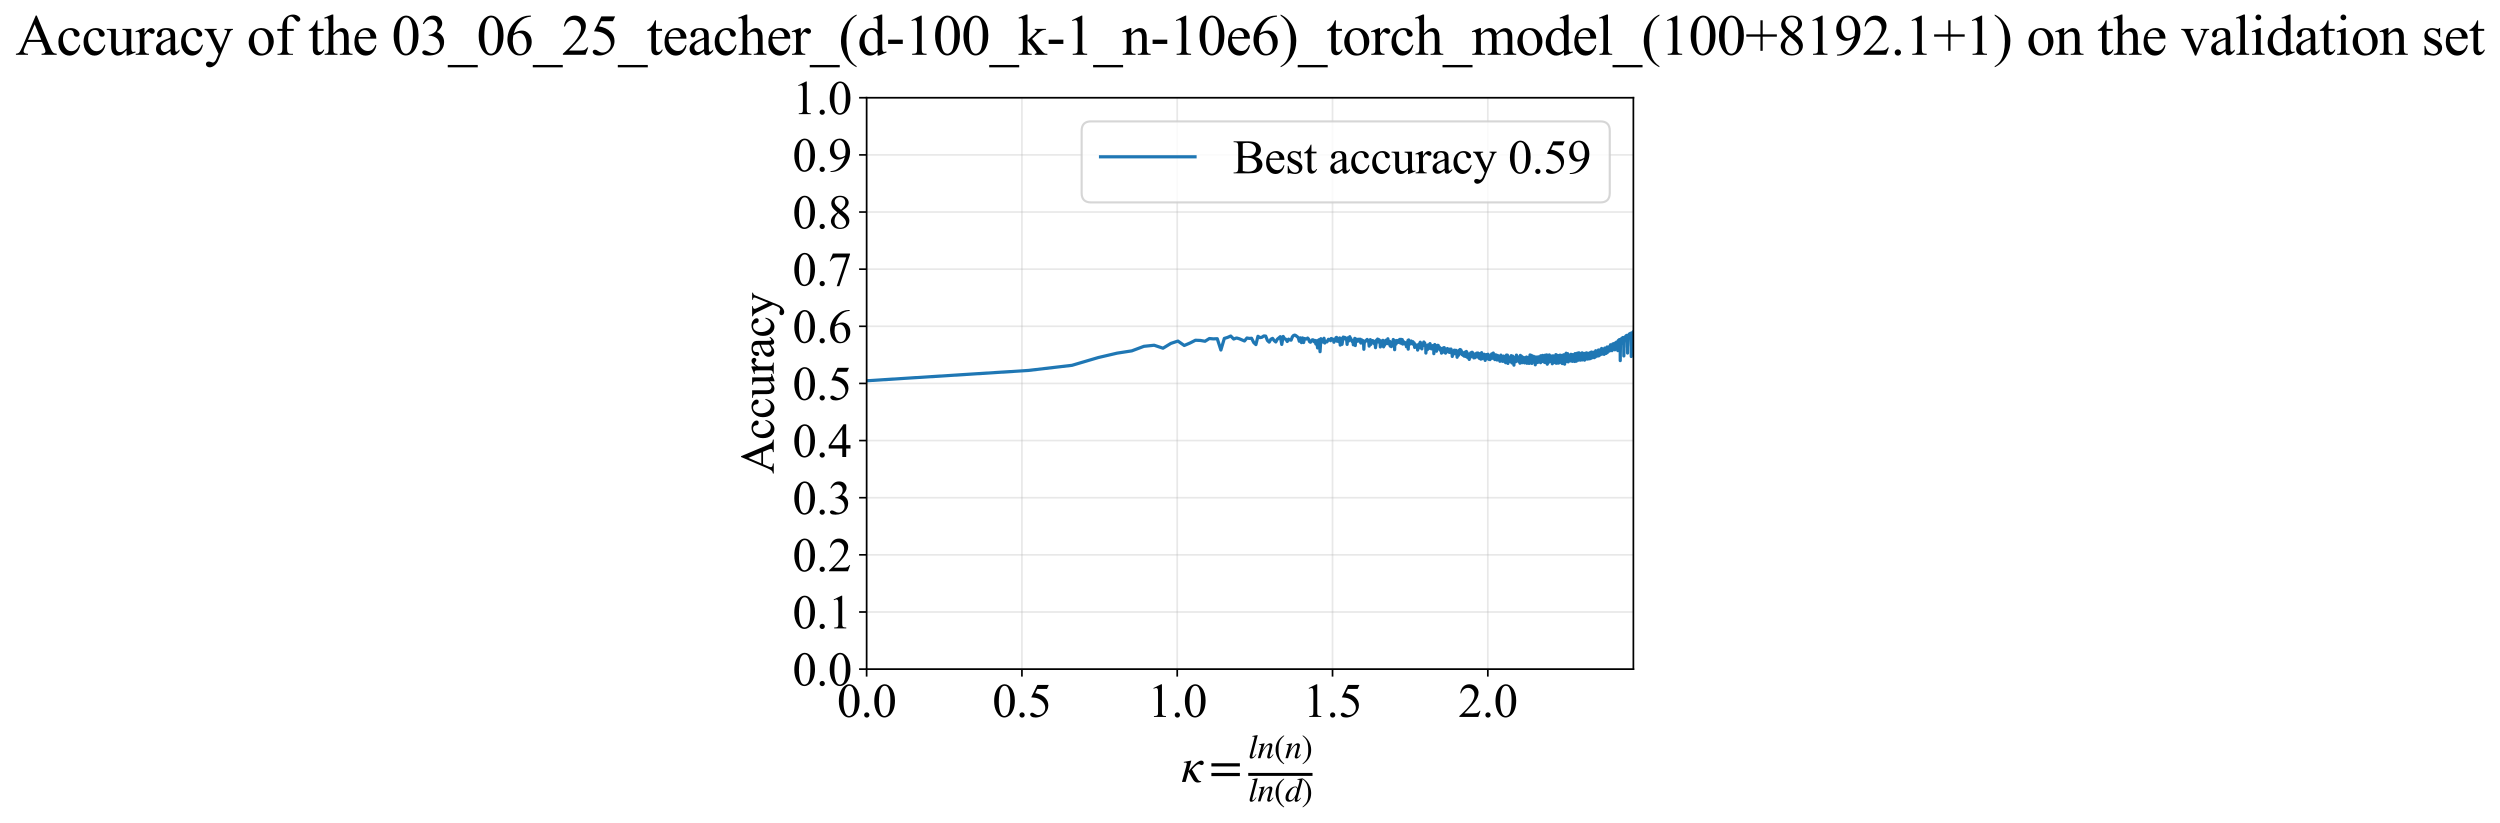 <?xml version="1.0" encoding="utf-8" standalone="no"?>
<!DOCTYPE svg PUBLIC "-//W3C//DTD SVG 1.1//EN"
  "http://www.w3.org/Graphics/SVG/1.1/DTD/svg11.dtd">
<svg xmlns:xlink="http://www.w3.org/1999/xlink" width="1164.392pt" height="383.266pt" viewBox="0 0 1164.392 383.266" xmlns="http://www.w3.org/2000/svg" version="1.1">
 <defs>
  <style type="text/css">*{stroke-linejoin: round; stroke-linecap: butt}</style>
 </defs>
 <g id="figure_1">
  <g id="patch_1">
   <path d="M 0 383.266 
L 1164.392 383.266 
L 1164.392 0 
L 0 0 
z
" style="fill: #ffffff"/>
  </g>
  <g id="axes_1">
   <g id="patch_2">
    <path d="M 403.636 311.644 
L 760.756 311.644 
L 760.756 45.532 
L 403.636 45.532 
z
" style="fill: #ffffff"/>
   </g>
   <g id="matplotlib.axis_1">
    <g id="xtick_1">
     <g id="line2d_1">
      <path d="M 403.636 311.644 
L 403.636 45.532 
" clip-path="url(#p0bcb8ce2dc)" style="fill: none; stroke: #b0b0b0; stroke-opacity: 0.3; stroke-width: 0.8; stroke-linecap: square"/>
     </g>
     <g id="line2d_2">
      <defs>
       <path id="m0479c1a4c5" d="M 0 0 
L 0 3.5 
" style="stroke: #000000; stroke-width: 0.8"/>
      </defs>
      <g>
       <use xlink:href="#m0479c1a4c5" x="403.636" y="311.644" style="stroke: #000000; stroke-width: 0.8"/>
      </g>
     </g>
     <g id="text_1">
      <!-- 0.0 -->
      <g transform="translate(389.886 333.92) scale(0.22 -0.22)">
       <defs>
        <path id="TimesNewRomanPSMT-30" d="M 231 2094 
Q 231 2819 450 3342 
Q 669 3866 1031 4122 
Q 1313 4325 1613 4325 
Q 2100 4325 2488 3828 
Q 2972 3213 2972 2159 
Q 2972 1422 2759 906 
Q 2547 391 2217 158 
Q 1888 -75 1581 -75 
Q 975 -75 572 641 
Q 231 1244 231 2094 
z
M 844 2016 
Q 844 1141 1059 588 
Q 1238 122 1591 122 
Q 1759 122 1940 273 
Q 2122 425 2216 781 
Q 2359 1319 2359 2297 
Q 2359 3022 2209 3506 
Q 2097 3866 1919 4016 
Q 1791 4119 1609 4119 
Q 1397 4119 1231 3928 
Q 1006 3669 925 3112 
Q 844 2556 844 2016 
z
" transform="scale(0.016)"/>
        <path id="TimesNewRomanPSMT-2e" d="M 800 606 
Q 947 606 1047 504 
Q 1147 403 1147 259 
Q 1147 116 1045 14 
Q 944 -88 800 -88 
Q 656 -88 554 14 
Q 453 116 453 259 
Q 453 406 554 506 
Q 656 606 800 606 
z
" transform="scale(0.016)"/>
       </defs>
       <use xlink:href="#TimesNewRomanPSMT-30"/>
       <use xlink:href="#TimesNewRomanPSMT-2e" transform="translate(50 0)"/>
       <use xlink:href="#TimesNewRomanPSMT-30" transform="translate(75 0)"/>
      </g>
     </g>
    </g>
    <g id="xtick_2">
     <g id="line2d_3">
      <path d="M 475.969 311.644 
L 475.969 45.532 
" clip-path="url(#p0bcb8ce2dc)" style="fill: none; stroke: #b0b0b0; stroke-opacity: 0.3; stroke-width: 0.8; stroke-linecap: square"/>
     </g>
     <g id="line2d_4">
      <g>
       <use xlink:href="#m0479c1a4c5" x="475.969" y="311.644" style="stroke: #000000; stroke-width: 0.8"/>
      </g>
     </g>
     <g id="text_2">
      <!-- 0.5 -->
      <g transform="translate(462.219 333.92) scale(0.22 -0.22)">
       <defs>
        <path id="TimesNewRomanPSMT-35" d="M 2778 4238 
L 2534 3706 
L 1259 3706 
L 981 3138 
Q 1809 3016 2294 2522 
Q 2709 2097 2709 1522 
Q 2709 1188 2573 903 
Q 2438 619 2231 419 
Q 2025 219 1772 97 
Q 1413 -75 1034 -75 
Q 653 -75 479 54 
Q 306 184 306 341 
Q 306 428 378 495 
Q 450 563 559 563 
Q 641 563 702 538 
Q 763 513 909 409 
Q 1144 247 1384 247 
Q 1750 247 2026 523 
Q 2303 800 2303 1197 
Q 2303 1581 2056 1914 
Q 1809 2247 1375 2428 
Q 1034 2569 447 2591 
L 1259 4238 
L 2778 4238 
z
" transform="scale(0.016)"/>
       </defs>
       <use xlink:href="#TimesNewRomanPSMT-30"/>
       <use xlink:href="#TimesNewRomanPSMT-2e" transform="translate(50 0)"/>
       <use xlink:href="#TimesNewRomanPSMT-35" transform="translate(75 0)"/>
      </g>
     </g>
    </g>
    <g id="xtick_3">
     <g id="line2d_5">
      <path d="M 548.302 311.644 
L 548.302 45.532 
" clip-path="url(#p0bcb8ce2dc)" style="fill: none; stroke: #b0b0b0; stroke-opacity: 0.3; stroke-width: 0.8; stroke-linecap: square"/>
     </g>
     <g id="line2d_6">
      <g>
       <use xlink:href="#m0479c1a4c5" x="548.302" y="311.644" style="stroke: #000000; stroke-width: 0.8"/>
      </g>
     </g>
     <g id="text_3">
      <!-- 1.0 -->
      <g transform="translate(534.552 333.92) scale(0.22 -0.22)">
       <defs>
        <path id="TimesNewRomanPSMT-31" d="M 750 3822 
L 1781 4325 
L 1884 4325 
L 1884 747 
Q 1884 391 1914 303 
Q 1944 216 2037 169 
Q 2131 122 2419 116 
L 2419 0 
L 825 0 
L 825 116 
Q 1125 122 1212 167 
Q 1300 213 1334 289 
Q 1369 366 1369 747 
L 1369 3034 
Q 1369 3497 1338 3628 
Q 1316 3728 1258 3775 
Q 1200 3822 1119 3822 
Q 1003 3822 797 3725 
L 750 3822 
z
" transform="scale(0.016)"/>
       </defs>
       <use xlink:href="#TimesNewRomanPSMT-31"/>
       <use xlink:href="#TimesNewRomanPSMT-2e" transform="translate(50 0)"/>
       <use xlink:href="#TimesNewRomanPSMT-30" transform="translate(75 0)"/>
      </g>
     </g>
    </g>
    <g id="xtick_4">
     <g id="line2d_7">
      <path d="M 620.635 311.644 
L 620.635 45.532 
" clip-path="url(#p0bcb8ce2dc)" style="fill: none; stroke: #b0b0b0; stroke-opacity: 0.3; stroke-width: 0.8; stroke-linecap: square"/>
     </g>
     <g id="line2d_8">
      <g>
       <use xlink:href="#m0479c1a4c5" x="620.635" y="311.644" style="stroke: #000000; stroke-width: 0.8"/>
      </g>
     </g>
     <g id="text_4">
      <!-- 1.5 -->
      <g transform="translate(606.885 333.92) scale(0.22 -0.22)">
       <use xlink:href="#TimesNewRomanPSMT-31"/>
       <use xlink:href="#TimesNewRomanPSMT-2e" transform="translate(50 0)"/>
       <use xlink:href="#TimesNewRomanPSMT-35" transform="translate(75 0)"/>
      </g>
     </g>
    </g>
    <g id="xtick_5">
     <g id="line2d_9">
      <path d="M 692.968 311.644 
L 692.968 45.532 
" clip-path="url(#p0bcb8ce2dc)" style="fill: none; stroke: #b0b0b0; stroke-opacity: 0.3; stroke-width: 0.8; stroke-linecap: square"/>
     </g>
     <g id="line2d_10">
      <g>
       <use xlink:href="#m0479c1a4c5" x="692.968" y="311.644" style="stroke: #000000; stroke-width: 0.8"/>
      </g>
     </g>
     <g id="text_5">
      <!-- 2.0 -->
      <g transform="translate(679.218 333.92) scale(0.22 -0.22)">
       <defs>
        <path id="TimesNewRomanPSMT-32" d="M 2934 816 
L 2638 0 
L 138 0 
L 138 116 
Q 1241 1122 1691 1759 
Q 2141 2397 2141 2925 
Q 2141 3328 1894 3587 
Q 1647 3847 1303 3847 
Q 991 3847 742 3664 
Q 494 3481 375 3128 
L 259 3128 
Q 338 3706 661 4015 
Q 984 4325 1469 4325 
Q 1984 4325 2329 3994 
Q 2675 3663 2675 3213 
Q 2675 2891 2525 2569 
Q 2294 2063 1775 1497 
Q 997 647 803 472 
L 1909 472 
Q 2247 472 2383 497 
Q 2519 522 2628 598 
Q 2738 675 2819 816 
L 2934 816 
z
" transform="scale(0.016)"/>
       </defs>
       <use xlink:href="#TimesNewRomanPSMT-32"/>
       <use xlink:href="#TimesNewRomanPSMT-2e" transform="translate(50 0)"/>
       <use xlink:href="#TimesNewRomanPSMT-30" transform="translate(75 0)"/>
      </g>
     </g>
    </g>
    <g id="text_6">
     <!-- $\kappa  = \frac{ln(n)}{ln(d)}$ -->
     <g transform="translate(550.186 364.186) scale(0.22 -0.22)">
      <defs>
       <path id="STIXGeneral-Italic-3ba" d="M 979 1440 
L 998 1446 
Q 1850 2541 2464 2790 
Q 2547 2822 2630 2822 
Q 2797 2822 2886 2736 
Q 2976 2650 2976 2522 
Q 2976 2387 2893 2307 
Q 2810 2227 2682 2227 
Q 2605 2227 2502 2288 
Q 2400 2349 2336 2349 
Q 2170 2349 1990 2205 
Q 1811 2061 1414 1645 
L 2042 544 
Q 2202 262 2310 182 
Q 2419 102 2624 102 
L 2624 0 
Q 2374 -83 2182 -83 
Q 1786 -83 1555 326 
L 960 1350 
L 576 0 
L 90 0 
L 640 1978 
Q 730 2317 730 2406 
Q 730 2560 518 2560 
L 339 2560 
L 339 2650 
Q 678 2694 1306 2822 
L 1325 2803 
L 979 1440 
z
" transform="scale(0.016)"/>
       <path id="STIXGeneral-Regular-3d" d="M 4077 2048 
L 307 2048 
L 307 2470 
L 4077 2470 
L 4077 2048 
z
M 4077 768 
L 307 768 
L 307 1190 
L 4077 1190 
L 4077 768 
z
" transform="scale(0.016)"/>
       <path id="STIXGeneral-Italic-6c" d="M 1786 4339 
L 806 595 
Q 755 410 755 320 
Q 755 205 864 205 
Q 1037 205 1293 570 
L 1453 794 
L 1542 730 
Q 1254 275 1046 102 
Q 838 -70 576 -70 
Q 262 -70 262 288 
Q 262 397 288 480 
L 1165 3834 
Q 1184 3898 1184 3955 
Q 1184 4096 870 4096 
L 755 4096 
L 755 4198 
Q 1203 4250 1747 4371 
L 1786 4339 
z
" transform="scale(0.016)"/>
       <path id="STIXGeneral-Italic-6e" d="M 2944 749 
L 3034 666 
Q 2707 218 2534 80 
Q 2362 -58 2138 -58 
Q 2010 -58 1923 28 
Q 1837 115 1837 288 
Q 1837 390 1939 768 
L 2221 1805 
Q 2310 2150 2310 2310 
Q 2310 2496 2157 2496 
Q 1971 2496 1750 2275 
Q 1530 2054 1210 1587 
Q 998 1274 899 1024 
Q 800 774 570 0 
L 90 0 
L 704 2240 
Q 717 2304 717 2349 
Q 717 2445 630 2480 
Q 544 2515 301 2522 
L 301 2624 
Q 550 2675 857 2729 
Q 1165 2784 1338 2822 
L 1363 2810 
L 934 1414 
Q 1408 2170 1753 2496 
Q 2099 2822 2413 2822 
Q 2611 2822 2720 2716 
Q 2829 2611 2829 2432 
Q 2829 2272 2765 2048 
L 2406 749 
Q 2317 429 2317 358 
Q 2317 243 2419 243 
Q 2541 243 2810 582 
Q 2854 634 2944 749 
z
" transform="scale(0.016)"/>
       <path id="STIXGeneral-Regular-28" d="M 1946 -1030 
L 1869 -1133 
Q 1126 -710 716 32 
Q 307 774 307 1613 
Q 307 3386 1888 4326 
L 1946 4224 
Q 1293 3667 1075 3126 
Q 858 2586 858 1632 
Q 858 685 1082 96 
Q 1306 -493 1946 -1030 
z
" transform="scale(0.016)"/>
       <path id="STIXGeneral-Regular-29" d="M 186 4224 
L 262 4326 
Q 992 3891 1408 3148 
Q 1824 2406 1824 1581 
Q 1824 -166 243 -1133 
L 186 -1030 
Q 845 -486 1059 54 
Q 1274 595 1274 1562 
Q 1274 2534 1059 3120 
Q 845 3706 186 4224 
z
" transform="scale(0.016)"/>
       <path id="STIXGeneral-Italic-64" d="M 3334 4371 
L 3373 4333 
L 3123 3360 
L 2739 1958 
Q 2323 429 2323 384 
Q 2323 256 2438 256 
Q 2522 256 2614 336 
Q 2707 416 2963 710 
L 3040 646 
Q 2547 -83 2099 -83 
Q 1978 -83 1907 -6 
Q 1837 70 1837 205 
Q 1837 397 1920 774 
Q 1645 307 1379 118 
Q 1114 -70 781 -70 
Q 461 -70 278 125 
Q 96 320 96 678 
Q 96 1440 713 2131 
Q 1331 2822 1965 2822 
Q 2163 2822 2256 2732 
Q 2349 2643 2381 2451 
L 2387 2451 
L 2675 3494 
Q 2765 3808 2765 3949 
Q 2765 4051 2694 4076 
Q 2624 4102 2355 4115 
L 2355 4224 
Q 2848 4269 3334 4371 
z
M 2278 2310 
Q 2278 2477 2185 2576 
Q 2093 2675 1978 2675 
Q 1677 2675 1395 2381 
Q 1075 2042 864 1571 
Q 653 1101 653 704 
Q 653 486 752 361 
Q 851 237 1024 237 
Q 1312 237 1606 550 
Q 1901 864 2089 1350 
Q 2278 1837 2278 2310 
z
" transform="scale(0.016)"/>
      </defs>
      <use xlink:href="#STIXGeneral-Italic-3ba" transform="translate(0 0.003)"/>
      <use xlink:href="#STIXGeneral-Regular-3d" transform="translate(58.84 0.003)"/>
      <use xlink:href="#STIXGeneral-Italic-6c" transform="translate(141.78 50.192) scale(0.7)"/>
      <use xlink:href="#STIXGeneral-Italic-6e" transform="translate(161.24 50.192) scale(0.7)"/>
      <use xlink:href="#STIXGeneral-Regular-28" transform="translate(196.24 50.192) scale(0.7)"/>
      <use xlink:href="#STIXGeneral-Italic-6e" transform="translate(219.55 50.192) scale(0.7)"/>
      <use xlink:href="#STIXGeneral-Regular-29" transform="translate(254.55 50.192) scale(0.7)"/>
      <use xlink:href="#STIXGeneral-Italic-6c" transform="translate(141.78 -41.258) scale(0.7)"/>
      <use xlink:href="#STIXGeneral-Italic-6e" transform="translate(161.24 -41.258) scale(0.7)"/>
      <use xlink:href="#STIXGeneral-Regular-28" transform="translate(196.24 -41.258) scale(0.7)"/>
      <use xlink:href="#STIXGeneral-Italic-64" transform="translate(219.55 -41.258) scale(0.7)"/>
      <use xlink:href="#STIXGeneral-Regular-29" transform="translate(254.55 -41.258) scale(0.7)"/>
      <path d="M 141.78 12.8 
L 141.78 19.05 
L 277.86 19.05 
L 277.86 12.8 
L 141.78 12.8 
z
"/>
     </g>
    </g>
   </g>
   <g id="matplotlib.axis_2">
    <g id="ytick_1">
     <g id="line2d_11">
      <path d="M 403.636 311.644 
L 760.756 311.644 
" clip-path="url(#p0bcb8ce2dc)" style="fill: none; stroke: #b0b0b0; stroke-opacity: 0.3; stroke-width: 0.8; stroke-linecap: square"/>
     </g>
     <g id="line2d_12">
      <defs>
       <path id="m38a0b19d58" d="M 0 0 
L -3.5 0 
" style="stroke: #000000; stroke-width: 0.8"/>
      </defs>
      <g>
       <use xlink:href="#m38a0b19d58" x="403.636" y="311.644" style="stroke: #000000; stroke-width: 0.8"/>
      </g>
     </g>
     <g id="text_7">
      <!-- 0.0 -->
      <g transform="translate(369.136 319.282) scale(0.22 -0.22)">
       <use xlink:href="#TimesNewRomanPSMT-30"/>
       <use xlink:href="#TimesNewRomanPSMT-2e" transform="translate(50 0)"/>
       <use xlink:href="#TimesNewRomanPSMT-30" transform="translate(75 0)"/>
      </g>
     </g>
    </g>
    <g id="ytick_2">
     <g id="line2d_13">
      <path d="M 403.636 285.032 
L 760.756 285.032 
" clip-path="url(#p0bcb8ce2dc)" style="fill: none; stroke: #b0b0b0; stroke-opacity: 0.3; stroke-width: 0.8; stroke-linecap: square"/>
     </g>
     <g id="line2d_14">
      <g>
       <use xlink:href="#m38a0b19d58" x="403.636" y="285.032" style="stroke: #000000; stroke-width: 0.8"/>
      </g>
     </g>
     <g id="text_8">
      <!-- 0.1 -->
      <g transform="translate(369.136 292.67) scale(0.22 -0.22)">
       <use xlink:href="#TimesNewRomanPSMT-30"/>
       <use xlink:href="#TimesNewRomanPSMT-2e" transform="translate(50 0)"/>
       <use xlink:href="#TimesNewRomanPSMT-31" transform="translate(75 0)"/>
      </g>
     </g>
    </g>
    <g id="ytick_3">
     <g id="line2d_15">
      <path d="M 403.636 258.421 
L 760.756 258.421 
" clip-path="url(#p0bcb8ce2dc)" style="fill: none; stroke: #b0b0b0; stroke-opacity: 0.3; stroke-width: 0.8; stroke-linecap: square"/>
     </g>
     <g id="line2d_16">
      <g>
       <use xlink:href="#m38a0b19d58" x="403.636" y="258.421" style="stroke: #000000; stroke-width: 0.8"/>
      </g>
     </g>
     <g id="text_9">
      <!-- 0.2 -->
      <g transform="translate(369.136 266.059) scale(0.22 -0.22)">
       <use xlink:href="#TimesNewRomanPSMT-30"/>
       <use xlink:href="#TimesNewRomanPSMT-2e" transform="translate(50 0)"/>
       <use xlink:href="#TimesNewRomanPSMT-32" transform="translate(75 0)"/>
      </g>
     </g>
    </g>
    <g id="ytick_4">
     <g id="line2d_17">
      <path d="M 403.636 231.81 
L 760.756 231.81 
" clip-path="url(#p0bcb8ce2dc)" style="fill: none; stroke: #b0b0b0; stroke-opacity: 0.3; stroke-width: 0.8; stroke-linecap: square"/>
     </g>
     <g id="line2d_18">
      <g>
       <use xlink:href="#m38a0b19d58" x="403.636" y="231.81" style="stroke: #000000; stroke-width: 0.8"/>
      </g>
     </g>
     <g id="text_10">
      <!-- 0.3 -->
      <g transform="translate(369.136 239.448) scale(0.22 -0.22)">
       <defs>
        <path id="TimesNewRomanPSMT-33" d="M 325 3431 
Q 506 3859 782 4092 
Q 1059 4325 1472 4325 
Q 1981 4325 2253 3994 
Q 2459 3747 2459 3466 
Q 2459 3003 1878 2509 
Q 2269 2356 2469 2072 
Q 2669 1788 2669 1403 
Q 2669 853 2319 450 
Q 1863 -75 997 -75 
Q 569 -75 414 31 
Q 259 138 259 259 
Q 259 350 332 419 
Q 406 488 509 488 
Q 588 488 669 463 
Q 722 447 909 348 
Q 1097 250 1169 231 
Q 1284 197 1416 197 
Q 1734 197 1970 444 
Q 2206 691 2206 1028 
Q 2206 1275 2097 1509 
Q 2016 1684 1919 1775 
Q 1784 1900 1550 2001 
Q 1316 2103 1072 2103 
L 972 2103 
L 972 2197 
Q 1219 2228 1467 2375 
Q 1716 2522 1828 2728 
Q 1941 2934 1941 3181 
Q 1941 3503 1739 3701 
Q 1538 3900 1238 3900 
Q 753 3900 428 3381 
L 325 3431 
z
" transform="scale(0.016)"/>
       </defs>
       <use xlink:href="#TimesNewRomanPSMT-30"/>
       <use xlink:href="#TimesNewRomanPSMT-2e" transform="translate(50 0)"/>
       <use xlink:href="#TimesNewRomanPSMT-33" transform="translate(75 0)"/>
      </g>
     </g>
    </g>
    <g id="ytick_5">
     <g id="line2d_19">
      <path d="M 403.636 205.199 
L 760.756 205.199 
" clip-path="url(#p0bcb8ce2dc)" style="fill: none; stroke: #b0b0b0; stroke-opacity: 0.3; stroke-width: 0.8; stroke-linecap: square"/>
     </g>
     <g id="line2d_20">
      <g>
       <use xlink:href="#m38a0b19d58" x="403.636" y="205.199" style="stroke: #000000; stroke-width: 0.8"/>
      </g>
     </g>
     <g id="text_11">
      <!-- 0.4 -->
      <g transform="translate(369.136 212.837) scale(0.22 -0.22)">
       <defs>
        <path id="TimesNewRomanPSMT-34" d="M 2978 1563 
L 2978 1119 
L 2409 1119 
L 2409 0 
L 1894 0 
L 1894 1119 
L 100 1119 
L 100 1519 
L 2066 4325 
L 2409 4325 
L 2409 1563 
L 2978 1563 
z
M 1894 1563 
L 1894 3666 
L 406 1563 
L 1894 1563 
z
" transform="scale(0.016)"/>
       </defs>
       <use xlink:href="#TimesNewRomanPSMT-30"/>
       <use xlink:href="#TimesNewRomanPSMT-2e" transform="translate(50 0)"/>
       <use xlink:href="#TimesNewRomanPSMT-34" transform="translate(75 0)"/>
      </g>
     </g>
    </g>
    <g id="ytick_6">
     <g id="line2d_21">
      <path d="M 403.636 178.588 
L 760.756 178.588 
" clip-path="url(#p0bcb8ce2dc)" style="fill: none; stroke: #b0b0b0; stroke-opacity: 0.3; stroke-width: 0.8; stroke-linecap: square"/>
     </g>
     <g id="line2d_22">
      <g>
       <use xlink:href="#m38a0b19d58" x="403.636" y="178.588" style="stroke: #000000; stroke-width: 0.8"/>
      </g>
     </g>
     <g id="text_12">
      <!-- 0.5 -->
      <g transform="translate(369.136 186.226) scale(0.22 -0.22)">
       <use xlink:href="#TimesNewRomanPSMT-30"/>
       <use xlink:href="#TimesNewRomanPSMT-2e" transform="translate(50 0)"/>
       <use xlink:href="#TimesNewRomanPSMT-35" transform="translate(75 0)"/>
      </g>
     </g>
    </g>
    <g id="ytick_7">
     <g id="line2d_23">
      <path d="M 403.636 151.976 
L 760.756 151.976 
" clip-path="url(#p0bcb8ce2dc)" style="fill: none; stroke: #b0b0b0; stroke-opacity: 0.3; stroke-width: 0.8; stroke-linecap: square"/>
     </g>
     <g id="line2d_24">
      <g>
       <use xlink:href="#m38a0b19d58" x="403.636" y="151.976" style="stroke: #000000; stroke-width: 0.8"/>
      </g>
     </g>
     <g id="text_13">
      <!-- 0.6 -->
      <g transform="translate(369.136 159.614) scale(0.22 -0.22)">
       <defs>
        <path id="TimesNewRomanPSMT-36" d="M 2869 4325 
L 2869 4209 
Q 2456 4169 2195 4045 
Q 1934 3922 1679 3669 
Q 1425 3416 1258 3105 
Q 1091 2794 978 2366 
Q 1428 2675 1881 2675 
Q 2316 2675 2634 2325 
Q 2953 1975 2953 1425 
Q 2953 894 2631 456 
Q 2244 -75 1606 -75 
Q 1172 -75 869 213 
Q 275 772 275 1663 
Q 275 2231 503 2743 
Q 731 3256 1154 3653 
Q 1578 4050 1965 4187 
Q 2353 4325 2688 4325 
L 2869 4325 
z
M 925 2138 
Q 869 1716 869 1456 
Q 869 1156 980 804 
Q 1091 453 1309 247 
Q 1469 100 1697 100 
Q 1969 100 2183 356 
Q 2397 613 2397 1088 
Q 2397 1622 2184 2012 
Q 1972 2403 1581 2403 
Q 1463 2403 1327 2353 
Q 1191 2303 925 2138 
z
" transform="scale(0.016)"/>
       </defs>
       <use xlink:href="#TimesNewRomanPSMT-30"/>
       <use xlink:href="#TimesNewRomanPSMT-2e" transform="translate(50 0)"/>
       <use xlink:href="#TimesNewRomanPSMT-36" transform="translate(75 0)"/>
      </g>
     </g>
    </g>
    <g id="ytick_8">
     <g id="line2d_25">
      <path d="M 403.636 125.365 
L 760.756 125.365 
" clip-path="url(#p0bcb8ce2dc)" style="fill: none; stroke: #b0b0b0; stroke-opacity: 0.3; stroke-width: 0.8; stroke-linecap: square"/>
     </g>
     <g id="line2d_26">
      <g>
       <use xlink:href="#m38a0b19d58" x="403.636" y="125.365" style="stroke: #000000; stroke-width: 0.8"/>
      </g>
     </g>
     <g id="text_14">
      <!-- 0.7 -->
      <g transform="translate(369.136 133.003) scale(0.22 -0.22)">
       <defs>
        <path id="TimesNewRomanPSMT-37" d="M 644 4238 
L 2916 4238 
L 2916 4119 
L 1503 -88 
L 1153 -88 
L 2419 3728 
L 1253 3728 
Q 900 3728 750 3644 
Q 488 3500 328 3200 
L 238 3234 
L 644 4238 
z
" transform="scale(0.016)"/>
       </defs>
       <use xlink:href="#TimesNewRomanPSMT-30"/>
       <use xlink:href="#TimesNewRomanPSMT-2e" transform="translate(50 0)"/>
       <use xlink:href="#TimesNewRomanPSMT-37" transform="translate(75 0)"/>
      </g>
     </g>
    </g>
    <g id="ytick_9">
     <g id="line2d_27">
      <path d="M 403.636 98.754 
L 760.756 98.754 
" clip-path="url(#p0bcb8ce2dc)" style="fill: none; stroke: #b0b0b0; stroke-opacity: 0.3; stroke-width: 0.8; stroke-linecap: square"/>
     </g>
     <g id="line2d_28">
      <g>
       <use xlink:href="#m38a0b19d58" x="403.636" y="98.754" style="stroke: #000000; stroke-width: 0.8"/>
      </g>
     </g>
     <g id="text_15">
      <!-- 0.8 -->
      <g transform="translate(369.136 106.392) scale(0.22 -0.22)">
       <defs>
        <path id="TimesNewRomanPSMT-38" d="M 1228 2134 
Q 725 2547 579 2797 
Q 434 3047 434 3316 
Q 434 3728 753 4026 
Q 1072 4325 1600 4325 
Q 2113 4325 2425 4047 
Q 2738 3769 2738 3413 
Q 2738 3175 2569 2928 
Q 2400 2681 1866 2347 
Q 2416 1922 2594 1678 
Q 2831 1359 2831 1006 
Q 2831 559 2490 242 
Q 2150 -75 1597 -75 
Q 994 -75 656 303 
Q 388 606 388 966 
Q 388 1247 577 1523 
Q 766 1800 1228 2134 
z
M 1719 2469 
Q 2094 2806 2194 3001 
Q 2294 3197 2294 3444 
Q 2294 3772 2109 3958 
Q 1925 4144 1606 4144 
Q 1288 4144 1088 3959 
Q 888 3775 888 3528 
Q 888 3366 970 3203 
Q 1053 3041 1206 2894 
L 1719 2469 
z
M 1375 2016 
Q 1116 1797 991 1539 
Q 866 1281 866 981 
Q 866 578 1086 336 
Q 1306 94 1647 94 
Q 1984 94 2187 284 
Q 2391 475 2391 747 
Q 2391 972 2272 1150 
Q 2050 1481 1375 2016 
z
" transform="scale(0.016)"/>
       </defs>
       <use xlink:href="#TimesNewRomanPSMT-30"/>
       <use xlink:href="#TimesNewRomanPSMT-2e" transform="translate(50 0)"/>
       <use xlink:href="#TimesNewRomanPSMT-38" transform="translate(75 0)"/>
      </g>
     </g>
    </g>
    <g id="ytick_10">
     <g id="line2d_29">
      <path d="M 403.636 72.143 
L 760.756 72.143 
" clip-path="url(#p0bcb8ce2dc)" style="fill: none; stroke: #b0b0b0; stroke-opacity: 0.3; stroke-width: 0.8; stroke-linecap: square"/>
     </g>
     <g id="line2d_30">
      <g>
       <use xlink:href="#m38a0b19d58" x="403.636" y="72.143" style="stroke: #000000; stroke-width: 0.8"/>
      </g>
     </g>
     <g id="text_16">
      <!-- 0.9 -->
      <g transform="translate(369.136 79.781) scale(0.22 -0.22)">
       <defs>
        <path id="TimesNewRomanPSMT-39" d="M 338 -88 
L 338 28 
Q 744 34 1094 217 
Q 1444 400 1770 856 
Q 2097 1313 2225 1859 
Q 1734 1544 1338 1544 
Q 891 1544 572 1889 
Q 253 2234 253 2806 
Q 253 3363 572 3797 
Q 956 4325 1575 4325 
Q 2097 4325 2469 3894 
Q 2925 3359 2925 2575 
Q 2925 1869 2578 1258 
Q 2231 647 1613 244 
Q 1109 -88 516 -88 
L 338 -88 
z
M 2275 2091 
Q 2331 2497 2331 2741 
Q 2331 3044 2228 3395 
Q 2125 3747 1936 3934 
Q 1747 4122 1506 4122 
Q 1228 4122 1018 3872 
Q 809 3622 809 3128 
Q 809 2469 1088 2097 
Q 1291 1828 1588 1828 
Q 1731 1828 1928 1897 
Q 2125 1966 2275 2091 
z
" transform="scale(0.016)"/>
       </defs>
       <use xlink:href="#TimesNewRomanPSMT-30"/>
       <use xlink:href="#TimesNewRomanPSMT-2e" transform="translate(50 0)"/>
       <use xlink:href="#TimesNewRomanPSMT-39" transform="translate(75 0)"/>
      </g>
     </g>
    </g>
    <g id="ytick_11">
     <g id="line2d_31">
      <path d="M 403.636 45.532 
L 760.756 45.532 
" clip-path="url(#p0bcb8ce2dc)" style="fill: none; stroke: #b0b0b0; stroke-opacity: 0.3; stroke-width: 0.8; stroke-linecap: square"/>
     </g>
     <g id="line2d_32">
      <g>
       <use xlink:href="#m38a0b19d58" x="403.636" y="45.532" style="stroke: #000000; stroke-width: 0.8"/>
      </g>
     </g>
     <g id="text_17">
      <!-- 1.0 -->
      <g transform="translate(369.136 53.17) scale(0.22 -0.22)">
       <use xlink:href="#TimesNewRomanPSMT-31"/>
       <use xlink:href="#TimesNewRomanPSMT-2e" transform="translate(50 0)"/>
       <use xlink:href="#TimesNewRomanPSMT-30" transform="translate(75 0)"/>
      </g>
     </g>
    </g>
    <g id="text_18">
     <!-- Accuracy -->
     <g transform="translate(360.389 220.726) rotate(-90) scale(0.22 -0.22)">
      <defs>
       <path id="TimesNewRomanPSMT-41" d="M 2928 1419 
L 1288 1419 
L 1000 750 
Q 894 503 894 381 
Q 894 284 986 211 
Q 1078 138 1384 116 
L 1384 0 
L 50 0 
L 50 116 
Q 316 163 394 238 
Q 553 388 747 847 
L 2238 4334 
L 2347 4334 
L 3822 809 
Q 4000 384 4145 257 
Q 4291 131 4550 116 
L 4550 0 
L 2878 0 
L 2878 116 
Q 3131 128 3220 200 
Q 3309 272 3309 375 
Q 3309 513 3184 809 
L 2928 1419 
z
M 2841 1650 
L 2122 3363 
L 1384 1650 
L 2841 1650 
z
" transform="scale(0.016)"/>
       <path id="TimesNewRomanPSMT-63" d="M 2631 1088 
Q 2516 522 2178 217 
Q 1841 -88 1431 -88 
Q 944 -88 581 321 
Q 219 731 219 1428 
Q 219 2103 620 2525 
Q 1022 2947 1584 2947 
Q 2006 2947 2278 2723 
Q 2550 2500 2550 2259 
Q 2550 2141 2473 2067 
Q 2397 1994 2259 1994 
Q 2075 1994 1981 2113 
Q 1928 2178 1911 2362 
Q 1894 2547 1784 2644 
Q 1675 2738 1481 2738 
Q 1169 2738 978 2506 
Q 725 2200 725 1697 
Q 725 1184 976 792 
Q 1228 400 1656 400 
Q 1963 400 2206 609 
Q 2378 753 2541 1131 
L 2631 1088 
z
" transform="scale(0.016)"/>
       <path id="TimesNewRomanPSMT-75" d="M 2709 2863 
L 2709 1128 
Q 2709 631 2732 520 
Q 2756 409 2807 365 
Q 2859 322 2928 322 
Q 3025 322 3147 375 
L 3191 266 
L 2334 -88 
L 2194 -88 
L 2194 519 
Q 1825 119 1631 15 
Q 1438 -88 1222 -88 
Q 981 -88 804 51 
Q 628 191 559 409 
Q 491 628 491 1028 
L 491 2306 
Q 491 2509 447 2587 
Q 403 2666 317 2708 
Q 231 2750 6 2747 
L 6 2863 
L 1009 2863 
L 1009 947 
Q 1009 547 1148 422 
Q 1288 297 1484 297 
Q 1619 297 1789 381 
Q 1959 466 2194 703 
L 2194 2325 
Q 2194 2569 2105 2655 
Q 2016 2741 1734 2747 
L 1734 2863 
L 2709 2863 
z
" transform="scale(0.016)"/>
       <path id="TimesNewRomanPSMT-72" d="M 1038 2947 
L 1038 2303 
Q 1397 2947 1775 2947 
Q 1947 2947 2059 2842 
Q 2172 2738 2172 2600 
Q 2172 2478 2090 2393 
Q 2009 2309 1897 2309 
Q 1788 2309 1652 2417 
Q 1516 2525 1450 2525 
Q 1394 2525 1328 2463 
Q 1188 2334 1038 2041 
L 1038 669 
Q 1038 431 1097 309 
Q 1138 225 1241 169 
Q 1344 113 1538 113 
L 1538 0 
L 72 0 
L 72 113 
Q 291 113 397 181 
Q 475 231 506 341 
Q 522 394 522 644 
L 522 1753 
Q 522 2253 501 2348 
Q 481 2444 426 2487 
Q 372 2531 291 2531 
Q 194 2531 72 2484 
L 41 2597 
L 906 2947 
L 1038 2947 
z
" transform="scale(0.016)"/>
       <path id="TimesNewRomanPSMT-61" d="M 1822 413 
Q 1381 72 1269 19 
Q 1100 -59 909 -59 
Q 613 -59 420 144 
Q 228 347 228 678 
Q 228 888 322 1041 
Q 450 1253 767 1440 
Q 1084 1628 1822 1897 
L 1822 2009 
Q 1822 2438 1686 2597 
Q 1550 2756 1291 2756 
Q 1094 2756 978 2650 
Q 859 2544 859 2406 
L 866 2225 
Q 866 2081 792 2003 
Q 719 1925 600 1925 
Q 484 1925 411 2006 
Q 338 2088 338 2228 
Q 338 2497 613 2722 
Q 888 2947 1384 2947 
Q 1766 2947 2009 2819 
Q 2194 2722 2281 2516 
Q 2338 2381 2338 1966 
L 2338 994 
Q 2338 584 2353 492 
Q 2369 400 2405 369 
Q 2441 338 2488 338 
Q 2538 338 2575 359 
Q 2641 400 2828 588 
L 2828 413 
Q 2478 -56 2159 -56 
Q 2006 -56 1915 50 
Q 1825 156 1822 413 
z
M 1822 616 
L 1822 1706 
Q 1350 1519 1213 1441 
Q 966 1303 859 1153 
Q 753 1003 753 825 
Q 753 600 887 451 
Q 1022 303 1197 303 
Q 1434 303 1822 616 
z
" transform="scale(0.016)"/>
       <path id="TimesNewRomanPSMT-79" d="M 38 2863 
L 1372 2863 
L 1372 2747 
L 1306 2747 
Q 1166 2747 1095 2686 
Q 1025 2625 1025 2534 
Q 1025 2413 1128 2197 
L 1825 753 
L 2466 2334 
Q 2519 2463 2519 2588 
Q 2519 2644 2497 2672 
Q 2472 2706 2419 2726 
Q 2366 2747 2231 2747 
L 2231 2863 
L 3163 2863 
L 3163 2747 
Q 3047 2734 2984 2696 
Q 2922 2659 2847 2556 
Q 2819 2513 2741 2316 
L 1575 -541 
Q 1406 -956 1132 -1168 
Q 859 -1381 606 -1381 
Q 422 -1381 303 -1275 
Q 184 -1169 184 -1031 
Q 184 -900 270 -820 
Q 356 -741 506 -741 
Q 609 -741 788 -809 
Q 913 -856 944 -856 
Q 1038 -856 1148 -759 
Q 1259 -663 1372 -384 
L 1575 113 
L 547 2272 
Q 500 2369 397 2513 
Q 319 2622 269 2659 
Q 197 2709 38 2747 
L 38 2863 
z
" transform="scale(0.016)"/>
      </defs>
      <use xlink:href="#TimesNewRomanPSMT-41"/>
      <use xlink:href="#TimesNewRomanPSMT-63" transform="translate(72.217 0)"/>
      <use xlink:href="#TimesNewRomanPSMT-63" transform="translate(116.602 0)"/>
      <use xlink:href="#TimesNewRomanPSMT-75" transform="translate(160.986 0)"/>
      <use xlink:href="#TimesNewRomanPSMT-72" transform="translate(210.986 0)"/>
      <use xlink:href="#TimesNewRomanPSMT-61" transform="translate(244.287 0)"/>
      <use xlink:href="#TimesNewRomanPSMT-63" transform="translate(288.672 0)"/>
      <use xlink:href="#TimesNewRomanPSMT-79" transform="translate(333.057 0)"/>
     </g>
    </g>
   </g>
   <g id="line2d_33">
    <path d="M 403.636 177.342 
L 478.966 172.533 
L 499.28 170.152 
L 511.514 166.535 
L 520.297 164.481 
L 527.153 163.416 
L 532.778 161.304 
L 537.547 160.798 
L 541.686 162.179 
L 545.343 159.941 
L 548.618 158.858 
L 551.584 160.912 
L 554.294 159.744 
L 556.788 158.469 
L 559.099 158.568 
L 561.251 158.946 
L 563.266 157.674 
L 565.159 157.833 
L 566.944 157.756 
L 568.634 163.023 
L 570.237 157.618 
L 571.762 157.15 
L 573.216 156.508 
L 574.607 157.9 
L 575.938 157.413 
L 577.215 157.783 
L 579.623 158.81 
L 580.762 157.429 
L 581.86 157.618 
L 582.922 157.546 
L 583.948 159.558 
L 584.943 160.492 
L 585.906 156.631 
L 586.841 157.251 
L 587.749 157.08 
L 588.632 156.463 
L 589.49 156.535 
L 590.326 158.587 
L 591.139 159.342 
L 591.933 157.993 
L 592.707 157.599 
L 593.462 158.634 
L 594.199 159.265 
L 594.92 157.99 
L 596.313 156.817 
L 596.987 160.407 
L 597.647 156.702 
L 598.294 157.775 
L 598.927 158.014 
L 599.548 159.047 
L 600.157 157.961 
L 600.754 158.328 
L 601.34 158.419 
L 601.915 156.91 
L 602.48 156.25 
L 603.035 156.08 
L 603.581 156.327 
L 604.644 157.195 
L 605.162 158.935 
L 605.672 157.36 
L 606.174 159.582 
L 606.668 157.381 
L 607.154 159.534 
L 607.633 157.663 
L 608.105 157.849 
L 608.57 157.895 
L 609.027 157.45 
L 609.479 157.919 
L 609.924 159.145 
L 610.363 159.393 
L 611.222 158.267 
L 611.643 158.312 
L 612.059 159.185 
L 612.469 158.56 
L 612.874 160.252 
L 613.273 158.696 
L 613.668 162.049 
L 614.058 158.448 
L 614.443 158.187 
L 614.823 163.805 
L 615.199 157.751 
L 615.937 158.626 
L 616.3 159.361 
L 616.658 157.551 
L 617.013 159.765 
L 617.364 158.946 
L 617.71 158.988 
L 618.053 159.223 
L 618.728 158.028 
L 619.389 158.201 
L 619.714 158.688 
L 620.036 157.66 
L 620.982 158.076 
L 621.291 159.398 
L 621.598 158.443 
L 621.901 158.666 
L 622.201 157.317 
L 622.499 157.126 
L 622.793 158.948 
L 623.085 157.714 
L 623.374 158.025 
L 623.661 159.185 
L 623.945 157.376 
L 624.227 160.739 
L 624.506 157.684 
L 624.782 159.821 
L 625.056 160.367 
L 625.597 157 
L 625.865 157.051 
L 626.129 157.762 
L 626.392 157.173 
L 626.653 157.53 
L 626.911 158.084 
L 627.167 157.74 
L 627.421 160.401 
L 627.673 157.365 
L 627.923 157.346 
L 628.172 158.805 
L 628.662 156.817 
L 628.904 157.589 
L 629.145 157.652 
L 629.384 158.539 
L 629.621 158.757 
L 629.856 159.164 
L 630.089 158.597 
L 630.321 160.588 
L 630.551 158.581 
L 630.779 159.981 
L 631.006 157.594 
L 631.231 160.934 
L 631.454 158.108 
L 631.676 158.307 
L 631.896 157.969 
L 632.115 158.959 
L 632.548 158.408 
L 632.762 158.656 
L 632.975 157.972 
L 633.187 158.975 
L 633.605 158.001 
L 633.812 159.779 
L 634.018 159.398 
L 634.223 158.304 
L 634.426 159.398 
L 634.628 159.821 
L 634.828 158.629 
L 635.028 158.794 
L 635.226 162.677 
L 635.423 158.986 
L 635.618 159.425 
L 636.198 158.608 
L 636.389 158.706 
L 636.578 158.241 
L 636.767 158.094 
L 636.954 158.712 
L 637.141 158.515 
L 637.51 159.435 
L 637.693 161.197 
L 638.236 158.195 
L 638.415 160.444 
L 638.593 160.199 
L 638.77 159.252 
L 638.946 159.571 
L 639.294 158.629 
L 639.981 158.972 
L 640.15 160.186 
L 640.318 159.502 
L 640.486 159.457 
L 640.652 161.921 
L 641.147 158.403 
L 641.472 158.227 
L 641.634 157.921 
L 641.794 158.89 
L 641.954 158.328 
L 642.113 159.316 
L 642.271 158.219 
L 642.741 158.826 
L 642.896 161.599 
L 643.05 158.741 
L 643.204 158.807 
L 643.509 159.193 
L 643.811 160.471 
L 643.961 160.255 
L 644.11 158.512 
L 644.258 161.21 
L 644.406 161.551 
L 644.553 158.789 
L 644.845 160.833 
L 644.99 159.052 
L 645.134 159.829 
L 645.278 158.834 
L 645.421 158.749 
L 645.564 158.44 
L 645.705 159.047 
L 645.846 158.746 
L 645.987 160.047 
L 646.127 159.765 
L 646.405 157.783 
L 646.543 158.938 
L 646.68 158.613 
L 646.817 160.183 
L 646.953 159.502 
L 647.089 159.467 
L 647.224 159.012 
L 647.358 159.044 
L 647.492 161.176 
L 647.626 160.082 
L 647.758 160.127 
L 647.891 159.515 
L 648.022 161.437 
L 648.284 160.149 
L 648.414 159.688 
L 648.543 160.175 
L 648.672 159.22 
L 648.801 159.137 
L 648.929 158.126 
L 649.056 159.159 
L 649.183 158.467 
L 649.309 160.902 
L 649.435 159.656 
L 649.561 162.874 
L 649.685 158.717 
L 649.81 158.871 
L 649.934 158.682 
L 650.18 160.287 
L 650.302 158.789 
L 650.546 158.597 
L 650.667 158.826 
L 650.907 159.539 
L 651.027 159.201 
L 651.146 159.246 
L 651.265 158.584 
L 651.383 159.449 
L 651.618 158.371 
L 651.735 158.254 
L 651.852 158.304 
L 651.968 158.068 
L 652.199 158.728 
L 652.314 159.811 
L 652.542 158.052 
L 652.656 158.922 
L 652.769 158.565 
L 652.994 159.994 
L 653.106 158.179 
L 653.329 160.263 
L 653.55 158.938 
L 653.66 159.193 
L 653.769 159.845 
L 653.987 159.502 
L 654.096 159.614 
L 654.312 159.483 
L 654.419 160.266 
L 654.526 159.856 
L 654.739 160.524 
L 654.95 159.901 
L 655.056 161.49 
L 655.161 161.003 
L 655.265 161.426 
L 655.369 161.2 
L 655.473 159.398 
L 655.576 159.611 
L 655.782 158.531 
L 655.885 162.623 
L 656.089 158.32 
L 656.19 158.682 
L 656.493 160.364 
L 656.693 159.193 
L 656.792 159.813 
L 656.99 159.002 
L 657.089 159.042 
L 657.187 159.004 
L 657.285 158.829 
L 657.577 159.401 
L 657.674 160.111 
L 657.771 160.061 
L 657.867 159.151 
L 657.963 159.765 
L 658.058 159.145 
L 658.343 160.444 
L 658.438 159.651 
L 658.532 159.832 
L 658.626 159.694 
L 658.906 161.83 
L 658.999 161.575 
L 659.091 160.433 
L 659.275 160.984 
L 659.458 160.825 
L 659.55 161.636 
L 659.731 160.739 
L 659.912 161.343 
L 660.001 161.716 
L 660.091 161.357 
L 660.18 161.58 
L 660.27 163.049 
L 660.358 161.027 
L 660.447 162.025 
L 660.535 160.548 
L 660.623 160.596 
L 660.711 160.99 
L 660.799 162.126 
L 661.06 160.133 
L 661.233 161.445 
L 661.319 159.875 
L 661.405 160.327 
L 661.491 159.385 
L 661.747 160.018 
L 661.831 160.071 
L 661.916 161.95 
L 662 161.793 
L 662.084 162.27 
L 662.168 161.474 
L 662.252 162.493 
L 662.335 161.011 
L 662.418 161.415 
L 662.501 161.256 
L 662.749 160 
L 662.913 160.25 
L 662.995 160.34 
L 663.157 159.281 
L 663.238 159.345 
L 663.4 160.173 
L 663.561 159.739 
L 663.641 161.005 
L 663.72 160.271 
L 663.8 160.955 
L 663.879 160.617 
L 663.959 160.676 
L 664.038 161.136 
L 664.116 164.441 
L 664.274 161.442 
L 664.43 161.841 
L 664.508 161.383 
L 664.585 162.544 
L 664.663 162.419 
L 664.74 160.984 
L 664.817 162.85 
L 664.971 160.926 
L 665.2 160.606 
L 665.276 161.069 
L 665.351 162.344 
L 665.427 161.285 
L 665.502 162.32 
L 665.577 161.264 
L 665.653 161.288 
L 665.802 160.702 
L 665.951 161.727 
L 666.025 160.034 
L 666.099 160.279 
L 666.173 160.931 
L 666.247 160.875 
L 666.685 162.493 
L 666.829 161.498 
L 666.974 161.285 
L 667.117 161.631 
L 667.188 161.612 
L 667.26 161.458 
L 667.331 160.966 
L 667.402 160.995 
L 667.543 161.548 
L 667.684 161.375 
L 667.754 161.128 
L 667.824 164.723 
L 667.894 161.117 
L 667.964 161.62 
L 668.034 160.944 
L 668.103 161.354 
L 668.241 160.468 
L 668.31 160.729 
L 668.448 161.713 
L 668.516 162.166 
L 668.585 161.596 
L 668.653 161.623 
L 668.721 162.011 
L 668.789 163.273 
L 668.856 162.307 
L 668.924 162.717 
L 668.992 162.783 
L 669.059 163.571 
L 669.126 163.177 
L 669.193 163.068 
L 669.46 160.883 
L 669.526 160.992 
L 669.592 160.822 
L 669.658 161.037 
L 669.724 161.657 
L 669.856 160.862 
L 670.052 162.041 
L 670.117 161.743 
L 670.182 162.464 
L 670.247 162.003 
L 670.376 161.634 
L 670.44 162.448 
L 670.505 162.219 
L 670.569 162.573 
L 670.633 162.554 
L 670.697 162.07 
L 670.76 163.044 
L 670.824 162.826 
L 670.888 162.317 
L 671.077 163.188 
L 671.14 163.134 
L 671.203 163.605 
L 671.329 162.703 
L 671.391 164.47 
L 671.454 163.72 
L 671.516 163.725 
L 671.578 163.611 
L 671.64 162.89 
L 671.702 164.207 
L 671.764 163.158 
L 671.825 162.206 
L 671.887 162.536 
L 671.948 162.959 
L 672.009 162.517 
L 672.071 162.868 
L 672.132 163.539 
L 672.193 163.017 
L 672.314 163.491 
L 672.375 163.318 
L 672.495 161.924 
L 672.556 161.932 
L 672.616 162.248 
L 672.676 161.918 
L 673.033 164.268 
L 673.152 164.186 
L 673.27 164.478 
L 673.328 164.406 
L 673.794 163.374 
L 673.852 163.874 
L 673.968 162.741 
L 674.025 162.844 
L 674.14 162.325 
L 674.197 162.578 
L 674.254 163.56 
L 674.311 163.145 
L 674.538 162.69 
L 674.594 163.124 
L 674.65 162.898 
L 674.875 163.515 
L 675.042 164.143 
L 675.263 162.618 
L 675.319 162.823 
L 675.374 162.701 
L 675.538 163.685 
L 675.593 162.999 
L 675.648 163.265 
L 675.702 163.092 
L 675.756 164.013 
L 675.811 162.578 
L 675.865 162.677 
L 675.919 163.443 
L 675.973 162.983 
L 676.081 163.536 
L 676.134 164.59 
L 676.188 164.505 
L 676.242 163.808 
L 676.295 163.848 
L 676.402 166.011 
L 676.455 164.276 
L 676.508 164.611 
L 676.561 164.555 
L 676.614 165.282 
L 676.667 164.662 
L 676.772 165.151 
L 676.93 164.649 
L 676.982 164.715 
L 677.034 164.651 
L 677.138 163.973 
L 677.242 164.691 
L 677.346 163.089 
L 677.449 164.193 
L 677.5 164.052 
L 677.603 163.379 
L 677.705 163.539 
L 677.756 163.55 
L 677.807 163.677 
L 677.96 163.156 
L 678.01 163.877 
L 678.061 163.198 
L 678.212 163.196 
L 678.412 165.098 
L 678.462 164.47 
L 678.512 164.46 
L 678.661 166.394 
L 678.809 165.053 
L 678.858 165.223 
L 678.957 164.332 
L 679.006 164.534 
L 679.055 164.542 
L 679.104 165.112 
L 679.152 164.731 
L 679.201 164.281 
L 679.25 165.54 
L 679.347 165.247 
L 679.395 165.218 
L 679.636 163.121 
L 679.78 164.587 
L 679.876 164.449 
L 680.018 162.791 
L 680.066 162.892 
L 680.16 164.675 
L 680.207 164.252 
L 680.396 162.975 
L 680.442 163.89 
L 680.536 163.627 
L 680.583 163.983 
L 680.629 163.89 
L 680.676 163.56 
L 680.722 163.925 
L 680.768 163.869 
L 680.815 164.558 
L 680.907 164.523 
L 680.953 164.582 
L 680.999 165.194 
L 681.091 165.061 
L 681.137 164.973 
L 681.183 165.175 
L 681.274 164.292 
L 681.319 164.869 
L 681.365 164.851 
L 681.501 164.337 
L 681.546 165.567 
L 681.636 165.303 
L 681.682 165.476 
L 681.726 165.463 
L 681.816 164.534 
L 681.861 165.09 
L 681.995 165.905 
L 682.173 164.058 
L 682.217 164.114 
L 682.305 164.752 
L 682.349 164.396 
L 682.393 164.489 
L 682.481 164.441 
L 682.569 165.532 
L 682.613 165.383 
L 682.7 166.056 
L 682.743 165.593 
L 682.787 165.583 
L 682.96 163.693 
L 683.003 163.938 
L 683.046 165.976 
L 683.089 164.614 
L 683.132 163.911 
L 683.175 164.159 
L 683.304 165.194 
L 683.347 164.747 
L 683.517 166.203 
L 683.602 166.62 
L 683.644 166.463 
L 683.813 165.138 
L 683.855 165.708 
L 683.896 164.843 
L 683.98 165.386 
L 684.189 166.618 
L 684.23 165.585 
L 684.272 166.671 
L 684.313 167.403 
L 684.354 166.828 
L 684.601 165.681 
L 684.642 166.221 
L 684.724 166.048 
L 684.765 165.891 
L 684.806 166.024 
L 684.846 166.392 
L 685.009 164.311 
L 685.09 164.686 
L 685.251 166.032 
L 685.17 164.595 
L 685.291 165.756 
L 685.531 164.563 
L 685.57 165.29 
L 685.61 164.052 
L 685.65 164.183 
L 685.729 164.082 
L 685.769 164.739 
L 685.808 164.369 
L 685.848 164.42 
L 685.887 164.997 
L 685.926 164.526 
L 685.966 164.417 
L 686.044 165.279 
L 686.122 165.098 
L 686.2 164.736 
L 686.239 165.053 
L 686.433 166.692 
L 686.626 164.963 
L 686.932 166.62 
L 687.084 165.277 
L 687.122 165.474 
L 687.273 165.093 
L 687.311 164.782 
L 687.348 165.167 
L 687.535 165.748 
L 687.573 165.7 
L 687.759 164.476 
L 687.907 165.167 
L 687.98 166.243 
L 688.017 165.66 
L 688.31 164.396 
L 688.456 165.098 
L 688.492 164.646 
L 688.564 164.731 
L 688.78 165.623 
L 688.816 165.601 
L 688.995 166.897 
L 689.031 166.115 
L 689.102 166.549 
L 689.173 166.349 
L 689.243 166.378 
L 689.385 164.734 
L 689.42 165.301 
L 689.455 164.646 
L 689.49 165.088 
L 689.525 164.869 
L 689.56 164.899 
L 689.7 167.286 
L 689.735 165.902 
L 689.77 165.221 
L 689.804 165.524 
L 689.839 166.229 
L 689.874 164.949 
L 689.943 165.646 
L 689.978 165.021 
L 690.081 164.255 
L 690.116 164.449 
L 690.287 165.631 
L 690.355 167.057 
L 690.39 166.328 
L 690.424 165.609 
L 690.526 165.737 
L 690.56 165.777 
L 690.594 165.646 
L 690.627 166.49 
L 690.695 165.891 
L 690.763 165.45 
L 690.796 165.5 
L 690.897 166.019 
L 690.931 165.846 
L 690.964 165.269 
L 690.998 166.024 
L 691.031 165.798 
L 691.064 165.777 
L 691.098 165.245 
L 691.164 165.897 
L 691.198 166.926 
L 691.231 165.332 
L 691.297 165.01 
L 691.363 165.125 
L 691.396 165.064 
L 691.528 166.203 
L 691.561 165.585 
L 691.627 166.32 
L 691.725 167.85 
L 691.758 167.272 
L 691.855 166.155 
L 691.92 166.317 
L 692.147 166.934 
L 692.179 166.94 
L 692.34 165.144 
L 692.372 166.777 
L 692.468 166.703 
L 692.564 165.923 
L 692.627 166.136 
L 692.691 166.455 
L 692.786 167.083 
L 692.849 167.025 
L 692.912 166.788 
L 693.037 164.984 
L 693.1 165.186 
L 693.194 166.674 
L 693.256 166.432 
L 693.287 166.309 
L 693.318 166.413 
L 693.38 166.684 
L 693.411 166.163 
L 693.473 166.253 
L 693.535 167.408 
L 693.566 166.99 
L 693.719 166.038 
L 693.781 166.296 
L 693.811 166.205 
L 693.842 165.806 
L 693.964 167.501 
L 694.116 166.695 
L 694.146 166.562 
L 694.176 166.777 
L 694.206 166.767 
L 694.237 166.887 
L 694.267 166.149 
L 694.327 166.37 
L 694.447 166.977 
L 694.567 165.945 
L 694.597 165.109 
L 694.656 165.686 
L 694.686 166.075 
L 694.716 165.862 
L 694.775 164.816 
L 694.805 165.404 
L 694.864 166.048 
L 694.923 165.772 
L 695.041 166.261 
L 695.07 166.078 
L 695.1 166.221 
L 695.158 166.189 
L 695.246 166.879 
L 695.334 165.316 
L 695.392 166.091 
L 695.508 164.436 
L 695.537 165.109 
L 695.624 166.378 
L 695.681 165.854 
L 695.739 166.535 
L 695.825 166.445 
L 695.968 165.604 
L 696.025 166 
L 696.168 166.65 
L 696.224 167.491 
L 696.309 166.966 
L 696.45 166.336 
L 696.506 166.538 
L 696.646 165.247 
L 696.786 167.336 
L 696.813 167.264 
L 696.841 166.152 
L 696.924 166.791 
L 697.035 166.176 
L 697.173 166.841 
L 697.228 167.118 
L 697.255 167.682 
L 697.283 166.753 
L 697.392 165.673 
L 697.419 166.091 
L 697.446 166.157 
L 697.501 165.535 
L 697.555 166.006 
L 697.664 167.477 
L 697.691 167.044 
L 697.745 166.535 
L 697.799 166.738 
L 697.852 167.142 
L 697.879 167.578 
L 697.933 167.206 
L 697.987 166.559 
L 698.013 167.046 
L 698.04 167.483 
L 698.12 167.076 
L 698.2 166.581 
L 698.227 166.716 
L 698.28 166.974 
L 698.306 166.958 
L 698.359 166.038 
L 698.412 166.581 
L 698.439 166.69 
L 698.465 166 
L 698.518 166.565 
L 698.597 168.273 
L 698.649 167.091 
L 698.675 166.817 
L 698.701 167.145 
L 698.728 167.876 
L 698.806 167.39 
L 699.04 165.394 
L 699.143 166.926 
L 699.169 167.978 
L 699.221 166.655 
L 699.246 166.804 
L 699.272 167.339 
L 699.375 167.288 
L 699.4 167.437 
L 699.426 167.11 
L 699.452 166.703 
L 699.477 167.272 
L 699.503 167.201 
L 699.528 167.648 
L 699.579 166.706 
L 699.63 166.301 
L 699.706 166.527 
L 699.782 167.368 
L 699.807 168.297 
L 699.858 167.083 
L 699.883 167.491 
L 699.933 166.839 
L 699.984 167.264 
L 700.009 167.312 
L 700.059 168.238 
L 700.109 167.914 
L 700.284 165.843 
L 700.358 166.298 
L 700.408 166.261 
L 700.433 165.91 
L 700.482 166.676 
L 700.507 166.562 
L 700.532 166.682 
L 700.556 166.964 
L 700.581 166.49 
L 700.606 166.663 
L 700.63 166.317 
L 700.68 166.445 
L 700.851 167.996 
L 700.949 168.563 
L 701.143 166.695 
L 701.24 168.121 
L 701.264 168.93 
L 701.312 167.307 
L 701.432 168.183 
L 701.624 165.987 
L 701.671 165.359 
L 701.719 165.942 
L 701.79 167.783 
L 701.861 166.61 
L 702.003 165.442 
L 702.074 165.399 
L 702.191 166.887 
L 702.238 165.923 
L 702.285 167.445 
L 702.331 169.271 
L 702.378 167.528 
L 702.401 167.485 
L 702.424 167.028 
L 702.471 167.539 
L 702.494 168.579 
L 702.517 167.525 
L 702.564 167.911 
L 702.587 167.403 
L 702.633 168.065 
L 702.679 167.778 
L 702.794 167.009 
L 702.84 167.507 
L 702.863 167.286 
L 702.909 166.519 
L 702.955 167.509 
L 702.978 167.586 
L 703 167.347 
L 703.023 167.31 
L 703.046 167.36 
L 703.069 167.592 
L 703.114 167.081 
L 703.182 166.493 
L 703.228 166.895 
L 703.273 167.738 
L 703.318 166.455 
L 703.386 166.349 
L 703.476 167.616 
L 703.521 168.417 
L 703.566 167.31 
L 703.588 167.302 
L 703.722 168.345 
L 703.834 165.649 
L 703.856 165.686 
L 703.9 165.646 
L 703.989 166.136 
L 704.011 165.835 
L 704.055 166.732 
L 704.077 166.671 
L 704.188 169.053 
L 704.253 168.882 
L 704.275 167.983 
L 704.363 168.752 
L 704.559 165.878 
L 704.624 166.075 
L 704.754 167.323 
L 704.775 166.9 
L 704.819 166.631 
L 705.119 170.072 
L 705.225 166.756 
L 705.268 166.865 
L 705.289 166.498 
L 705.31 166.99 
L 705.374 166.847 
L 705.458 168.369 
L 705.585 166.466 
L 705.648 167.147 
L 705.711 167.908 
L 705.753 167.68 
L 705.836 166.328 
L 705.857 167.017 
L 705.94 168.494 
L 705.961 168.257 
L 706.044 166.833 
L 706.106 166.86 
L 706.127 166.684 
L 706.147 167.397 
L 706.189 167.642 
L 706.292 165.383 
L 706.312 165.75 
L 706.497 168.065 
L 706.7 166.296 
L 706.741 167.248 
L 706.842 166.876 
L 706.923 166.227 
L 706.943 166.376 
L 707.003 167.903 
L 707.103 167.6 
L 707.163 167.195 
L 707.183 167.286 
L 707.223 168.055 
L 707.263 166.932 
L 707.283 167.153 
L 707.303 167.102 
L 707.323 167.248 
L 707.422 168.438 
L 707.482 168.305 
L 707.501 168.417 
L 707.521 168.034 
L 707.62 167.174 
L 707.659 167.775 
L 707.718 168.528 
L 707.777 168.081 
L 707.875 168.51 
L 707.934 169.159 
L 707.973 168.664 
L 708.109 165.529 
L 708.128 167.044 
L 708.148 167.432 
L 708.206 166.429 
L 708.302 167.898 
L 708.321 166.897 
L 708.341 166.743 
L 708.36 167.171 
L 708.379 167.054 
L 708.437 167.392 
L 708.456 166.839 
L 708.475 166.913 
L 708.514 166.046 
L 708.552 166.918 
L 708.609 166.2 
L 708.628 165.897 
L 708.686 166.421 
L 708.705 166.078 
L 708.932 168.933 
L 709.083 167.469 
L 709.121 167.147 
L 709.139 167.304 
L 709.177 168.249 
L 709.214 167.397 
L 709.327 166.408 
L 709.457 168.276 
L 709.494 168.151 
L 709.587 167.379 
L 709.642 168.358 
L 709.698 168.198 
L 709.735 167.674 
L 709.79 168.204 
L 709.808 167.874 
L 709.827 167.749 
L 709.845 168.313 
L 709.863 168.387 
L 709.918 166.668 
L 709.991 167.65 
L 710.046 169.013 
L 710.137 168.446 
L 710.192 167.855 
L 710.21 168.007 
L 710.246 166.573 
L 710.319 167.959 
L 710.337 167.996 
L 710.373 166.589 
L 710.427 168.196 
L 710.463 168.387 
L 710.481 168.06 
L 710.517 167.421 
L 710.535 168.241 
L 710.589 168.108 
L 710.607 168.153 
L 710.625 168.116 
L 710.66 166.714 
L 710.768 167.131 
L 710.785 167.243 
L 710.803 166.887 
L 710.821 166.65 
L 710.839 167.15 
L 710.91 168.196 
L 710.945 167.914 
L 710.981 166.277 
L 711.051 167.576 
L 711.122 169.196 
L 711.14 168.324 
L 711.192 166.511 
L 711.263 166.879 
L 711.298 166.988 
L 711.315 166.514 
L 711.438 168.385 
L 711.455 168.382 
L 711.577 166.533 
L 711.629 167.02 
L 711.681 167.704 
L 711.733 166.918 
L 711.888 169.215 
L 711.923 168.579 
L 711.974 166.565 
L 712.043 167.743 
L 712.06 168.486 
L 712.128 167.743 
L 712.213 167.099 
L 712.23 167.214 
L 712.315 169.231 
L 712.349 168.736 
L 712.468 165.995 
L 712.485 166.157 
L 712.569 168.121 
L 712.603 166.357 
L 712.619 165.319 
L 712.703 166.961 
L 712.72 167.046 
L 712.737 168.379 
L 712.82 166.772 
L 712.837 167.336 
L 712.887 166.562 
L 712.937 167.169 
L 713.02 168.489 
L 712.97 166.942 
L 713.086 167.445 
L 713.219 166.357 
L 713.235 166.432 
L 713.285 165.511 
L 713.301 166.189 
L 713.367 168.632 
L 713.432 168.026 
L 713.481 169.268 
L 713.53 167.741 
L 713.628 166.203 
L 713.563 167.887 
L 713.661 167.062 
L 713.742 167.509 
L 713.709 166.573 
L 713.758 167.214 
L 713.823 166.197 
L 713.791 167.523 
L 713.839 166.857 
L 713.936 166.759 
L 713.968 168.286 
L 714 168.132 
L 714.016 168.228 
L 714.049 166.365 
L 714.145 166.397 
L 714.177 168.411 
L 714.257 166.948 
L 714.289 165.955 
L 714.304 167.142 
L 714.352 168.643 
L 714.4 166.958 
L 714.416 167.416 
L 714.448 166.94 
L 714.463 167.44 
L 714.495 168.422 
L 714.558 166.509 
L 714.574 166.216 
L 714.606 167.397 
L 714.621 167.927 
L 714.653 166.825 
L 714.684 167.185 
L 714.7 166.66 
L 714.732 168.222 
L 714.794 166.823 
L 714.92 167.669 
L 714.935 167.775 
L 714.966 166.357 
L 715.013 167.853 
L 715.06 169.907 
L 715.122 168.313 
L 715.169 166.272 
L 715.246 167.083 
L 715.292 168.257 
L 715.339 167.06 
L 715.416 166.519 
L 715.385 167.964 
L 715.431 167.033 
L 715.462 168.393 
L 715.554 168.071 
L 715.6 168.35 
L 715.661 166.626 
L 715.706 167.786 
L 715.813 168.457 
L 715.782 166.889 
L 715.828 168.3 
L 715.843 168.39 
L 715.858 168.337 
L 715.919 166.272 
L 715.994 166.687 
L 716.085 166.501 
L 716.13 168.872 
L 716.175 167.102 
L 716.25 167.28 
L 716.28 168.273 
L 716.34 166.684 
L 716.37 168.049 
L 716.474 167.355 
L 716.548 167.754 
L 716.622 166.197 
L 716.74 168.169 
L 716.755 168.135 
L 716.799 166.546 
L 716.858 167.767 
L 716.873 168.161 
L 716.931 166.974 
L 716.946 167.094 
L 716.961 167.052 
L 716.975 166.389 
L 717.034 167.815 
L 717.048 168.387 
L 717.092 166.397 
L 717.121 167.544 
L 717.194 166.344 
L 717.237 166.445 
L 717.339 168.398 
L 717.397 168.35 
L 717.426 168.268 
L 717.526 168.92 
L 717.483 167.959 
L 717.541 168.914 
L 717.598 165.708 
L 717.67 167.536 
L 717.741 166.059 
L 717.756 167.352 
L 717.798 166.141 
L 717.869 168.406 
L 717.926 166.437 
L 717.983 167.911 
L 717.997 168.193 
L 718.026 166.95 
L 718.054 167.187 
L 718.153 167.895 
L 718.124 167.044 
L 718.167 167.336 
L 718.321 165.591 
L 718.251 167.653 
L 718.335 165.795 
L 718.433 168.358 
L 718.461 167.837 
L 718.489 165.535 
L 718.559 168.284 
L 718.586 166.245 
L 718.614 165.561 
L 718.628 167.142 
L 718.642 168.026 
L 718.697 166.804 
L 718.725 167.065 
L 718.78 166.243 
L 718.822 167.158 
L 718.836 166.695 
L 718.946 168.137 
L 718.918 166.32 
L 718.96 167.853 
L 719.014 166.519 
L 719.083 166.65 
L 719.233 168.659 
L 719.165 166.487 
L 719.26 168.034 
L 719.301 166.306 
L 719.382 166.879 
L 719.41 168.776 
L 719.491 167.672 
L 719.531 165.782 
L 719.585 167.022 
L 719.625 168.845 
L 719.666 165.894 
L 719.679 165.426 
L 719.719 167.262 
L 719.733 167.248 
L 719.8 166.099 
L 719.813 167.041 
L 719.867 166.764 
L 719.933 167.975 
L 720.026 168.387 
L 720.053 166.897 
L 720.066 166.849 
L 720.119 167.48 
L 720.106 166.141 
L 720.159 166.884 
L 720.238 165.623 
L 720.198 167.786 
L 720.264 166.573 
L 720.317 167.56 
L 720.37 166.634 
L 720.383 165.295 
L 720.435 167.94 
L 720.461 167.669 
L 720.488 168.345 
L 720.501 167.312 
L 720.527 165.649 
L 720.579 167.44 
L 720.605 166.977 
L 720.644 169.622 
L 720.696 166.352 
L 720.735 168.829 
L 720.787 165.684 
L 720.865 166.772 
L 720.968 168.709 
L 720.891 166.325 
L 720.994 167.754 
L 721.032 166.195 
L 721.071 169.007 
L 721.135 166.288 
L 721.148 166.022 
L 721.199 167.025 
L 721.25 167.892 
L 721.288 166.775 
L 721.301 166.168 
L 721.352 168.252 
L 721.378 167.374 
L 721.403 167.448 
L 721.428 168.167 
L 721.492 166.929 
L 721.505 166.916 
L 721.568 167.81 
L 721.542 166.439 
L 721.58 167.645 
L 721.606 165.301 
L 721.681 167.264 
L 721.694 168.105 
L 721.719 166.538 
L 721.794 167.903 
L 721.87 165.902 
L 721.895 168.214 
L 721.945 166.934 
L 721.97 168.292 
L 722.007 167.366 
L 722.094 168.379 
L 722.057 165.862 
L 722.119 167.56 
L 722.156 167.222 
L 722.181 167.999 
L 722.243 165.835 
L 722.305 166.482 
L 722.367 167.988 
L 722.403 166.293 
L 722.44 166.948 
L 722.49 167.658 
L 722.526 166.384 
L 722.539 167.193 
L 722.624 165.835 
L 722.661 166.554 
L 722.734 165.971 
L 722.771 168.26 
L 722.844 165.905 
L 722.88 167.395 
L 722.94 166.647 
L 722.965 167.725 
L 722.989 169.431 
L 723.061 166.921 
L 723.073 167.602 
L 723.097 168.984 
L 723.146 166.192 
L 723.265 167.962 
L 723.289 167.528 
L 723.337 165.713 
L 723.385 167.286 
L 723.397 168.659 
L 723.433 166.493 
L 723.504 168.238 
L 723.54 166.123 
L 723.599 168.896 
L 723.611 168.417 
L 723.694 165.918 
L 723.776 167.062 
L 723.788 167.153 
L 723.8 166.974 
L 723.859 166.256 
L 723.882 167.698 
L 723.894 167.855 
L 723.906 166.751 
L 723.917 167.022 
L 723.929 166.354 
L 723.953 167.121 
L 724.011 166.676 
L 724.069 168.685 
L 724.128 167.142 
L 724.151 166.993 
L 724.163 167.413 
L 724.198 168.614 
L 724.209 167.126 
L 724.279 167.805 
L 724.372 166.402 
L 724.325 168.276 
L 724.395 166.881 
L 724.51 168.981 
L 724.418 166.338 
L 724.533 167.754 
L 724.648 165.173 
L 724.613 169.066 
L 724.659 166.197 
L 724.716 168.063 
L 724.774 166.831 
L 724.785 165.215 
L 724.819 169.186 
L 724.876 166.591 
L 724.956 167.773 
L 724.922 165.777 
L 724.99 167.102 
L 725.012 166.341 
L 725.024 167.634 
L 725.125 168.393 
L 725.08 165.891 
L 725.137 168.361 
L 725.171 165.466 
L 725.238 167.166 
L 725.249 168.441 
L 725.317 166.322 
L 725.339 167.898 
L 725.418 165.889 
L 725.462 166.852 
L 725.473 166.722 
L 725.485 167.424 
L 725.529 167.169 
L 725.629 169.135 
L 725.596 166.197 
L 725.64 168.119 
L 725.74 166.498 
L 725.718 168.568 
L 725.751 166.647 
L 725.829 169.111 
L 725.862 167.488 
L 725.873 166.823 
L 725.939 168.6 
L 725.961 167.978 
L 725.983 168.411 
L 725.994 167.131 
L 726.005 165.599 
L 726.06 167.443 
L 726.092 166.642 
L 726.125 168.64 
L 726.191 166.519 
L 726.223 166.783 
L 726.256 165.95 
L 726.289 168.941 
L 726.365 167.182 
L 726.376 167.06 
L 726.397 167.547 
L 726.408 168.427 
L 726.452 166.461 
L 726.506 167.342 
L 726.516 167.312 
L 726.603 165.399 
L 726.581 168.015 
L 726.613 166.011 
L 726.689 168.693 
L 726.656 165.995 
L 726.721 167.395 
L 726.764 166.07 
L 726.828 166.49 
L 726.945 168.164 
L 726.924 166.248 
L 726.956 167.304 
L 727.009 165.742 
L 726.988 167.331 
L 727.052 166.543 
L 727.073 168.43 
L 727.147 166.354 
L 727.158 165.894 
L 727.221 167.661 
L 727.253 166.29 
L 727.263 166.152 
L 727.284 167.759 
L 727.369 165.915 
L 727.379 166.972 
L 727.494 168.26 
L 727.453 165.849 
L 727.505 168.028 
L 727.578 165.497 
L 727.62 167.714 
L 727.63 169.329 
L 727.672 166.179 
L 727.724 167.203 
L 727.765 167.712 
L 727.786 166.301 
L 727.797 165.742 
L 727.828 168.358 
L 727.89 166.426 
L 727.931 167.52 
L 727.962 166.844 
L 727.972 166.046 
L 728.003 167.672 
L 728.065 167.161 
L 728.116 167.578 
L 728.188 165.7 
L 728.219 168.036 
L 728.27 165.617 
L 728.321 167.461 
L 728.341 165.229 
L 728.413 167.613 
L 728.433 166.346 
L 728.504 165.686 
L 728.463 167.248 
L 728.514 166.251 
L 728.585 168.51 
L 728.544 166.211 
L 728.625 167.318 
L 728.645 167.307 
L 728.676 166.674 
L 728.716 168.43 
L 728.726 169.612 
L 728.766 166.171 
L 728.796 166.924 
L 728.817 165.391 
L 728.837 167.368 
L 728.897 166.445 
L 728.917 167.882 
L 728.937 165.167 
L 728.997 166.612 
L 729.047 167.887 
L 729.096 165.458 
L 729.176 168.518 
L 729.206 165.362 
L 729.215 166.695 
L 729.305 167.344 
L 729.245 166.139 
L 729.334 166.932 
L 729.433 164.513 
L 729.393 167.688 
L 729.452 166.107 
L 729.502 165.966 
L 729.57 168.169 
L 729.629 165.819 
L 729.678 167.339 
L 729.756 167.831 
L 729.736 165.729 
L 729.766 166.591 
L 729.804 165.953 
L 729.834 167.991 
L 729.843 168.385 
L 729.872 165.484 
L 729.931 167.956 
L 729.998 165.402 
L 730.037 168.036 
L 730.076 165.982 
L 730.095 168.462 
L 730.124 164.707 
L 730.181 167.358 
L 730.22 165.899 
L 730.249 167.581 
L 730.297 166.549 
L 730.392 165.21 
L 730.354 167.169 
L 730.402 165.921 
L 730.421 168.542 
L 730.507 165.857 
L 730.516 167.022 
L 730.526 167.121 
L 730.601 167.85 
L 730.639 165.495 
L 730.762 167.863 
L 730.856 165.601 
L 730.838 167.922 
L 730.875 166.179 
L 730.95 167.621 
L 730.997 167.113 
L 731.007 167.296 
L 731.044 166.274 
L 731.081 167.158 
L 731.156 165.976 
L 731.119 167.517 
L 731.193 166.775 
L 731.203 167.805 
L 731.221 165.561 
L 731.295 166.195 
L 731.305 166.2 
L 731.323 167.749 
L 731.397 165.58 
L 731.425 167.299 
L 731.443 166.054 
L 731.526 167.307 
L 731.536 167.235 
L 731.545 168.092 
L 731.563 165.83 
L 731.637 166.644 
L 731.683 165.013 
L 731.701 167.821 
L 731.737 166.881 
L 731.774 166.698 
L 731.792 167.626 
L 731.801 167.93 
L 731.82 166.125 
L 731.856 166.432 
L 731.874 165.481 
L 731.893 167.552 
L 731.938 167.368 
L 731.947 168.18 
L 732.011 165.841 
L 732.047 167.81 
L 732.137 165.766 
L 732.155 167.36 
L 732.164 167.374 
L 732.209 165.138 
L 732.227 168.127 
L 732.272 166.514 
L 732.335 167.552 
L 732.29 165.764 
L 732.362 166.32 
L 732.38 165.58 
L 732.425 167.312 
L 732.434 168.294 
L 732.452 165.766 
L 732.523 166.24 
L 732.532 165.404 
L 732.568 166.916 
L 732.63 166.346 
L 732.639 166.054 
L 732.683 167.706 
L 732.719 166.442 
L 732.728 167.781 
L 732.772 165.218 
L 732.825 166.192 
L 732.834 165.197 
L 732.86 167.863 
L 732.931 165.955 
L 732.992 167.182 
L 733.01 165.913 
L 733.045 166.24 
L 733.054 165.742 
L 733.106 167.741 
L 733.141 166.738 
L 733.15 167.751 
L 733.176 165.335 
L 733.246 166.141 
L 733.272 166.926 
L 733.29 165.803 
L 733.298 167.789 
L 733.394 166.094 
L 733.403 165.54 
L 733.437 168.374 
L 733.498 166.458 
L 733.524 165.899 
L 733.601 164.686 
L 733.636 167.61 
L 733.662 165.793 
L 733.748 166.777 
L 733.756 167.094 
L 733.773 165.46 
L 733.85 167.078 
L 733.859 165.418 
L 733.885 167.296 
L 733.961 166.684 
L 733.97 166.65 
L 734.055 165.316 
L 734.021 167.887 
L 734.072 166.386 
L 734.123 167.485 
L 734.148 164.728 
L 734.165 165.918 
L 734.233 164.784 
L 734.199 168.225 
L 734.267 165.891 
L 734.326 166.831 
L 734.342 165.74 
L 734.351 165.144 
L 734.427 167.057 
L 734.435 167.397 
L 734.477 165.415 
L 734.494 167.339 
L 734.502 165.516 
L 734.611 165.857 
L 734.702 167.272 
L 734.669 165.527 
L 734.711 166.738 
L 734.719 164.452 
L 734.819 165.811 
L 734.835 165.175 
L 734.885 166.73 
L 734.926 165.756 
L 734.934 165.686 
L 734.943 166.216 
L 734.959 165.846 
L 735.033 167.225 
L 734.984 164.915 
L 735.066 166.439 
L 735.132 165.146 
L 735.099 167.006 
L 735.173 166.487 
L 735.23 165.966 
L 735.247 166.533 
L 735.255 166.125 
L 735.263 167.762 
L 735.353 164.593 
L 735.361 165.599 
L 735.41 166.495 
L 735.394 164.327 
L 735.475 165.886 
L 735.483 164.798 
L 735.507 167.177 
L 735.58 165.293 
L 735.661 167.307 
L 735.637 164.723 
L 735.693 166.724 
L 735.798 166.998 
L 735.814 165.346 
L 735.87 166.884 
L 735.894 165.053 
L 735.926 166.37 
L 736.006 165.17 
L 735.99 167.264 
L 736.022 167.262 
L 736.03 167.666 
L 736.094 165.316 
L 736.102 165.359 
L 736.118 167.733 
L 736.221 166.719 
L 736.261 165.66 
L 736.292 166.958 
L 736.332 165.891 
L 736.34 167.562 
L 736.356 164.941 
L 736.442 166.825 
L 736.537 164.971 
L 736.521 167.006 
L 736.544 166.439 
L 736.552 167.405 
L 736.568 165.423 
L 736.646 166.634 
L 736.748 164.382 
L 736.709 166.732 
L 736.763 165.569 
L 736.834 167.445 
L 736.802 164.795 
L 736.872 166.211 
L 736.958 164.358 
L 736.911 167.634 
L 736.973 166.692 
L 737.035 167.355 
L 737.05 165.74 
L 737.081 166.809 
L 737.135 165.048 
L 737.151 167.076 
L 737.181 167.025 
L 737.281 164.984 
L 737.327 165.516 
L 737.427 166.831 
L 737.411 164.891 
L 737.434 166.477 
L 737.526 165.359 
L 737.48 167.03 
L 737.541 166.28 
L 737.548 167.102 
L 737.571 165.117 
L 737.647 166.155 
L 737.67 165.963 
L 737.685 166.769 
L 737.693 164.694 
L 737.798 164.806 
L 737.881 166.738 
L 737.896 164.678 
L 737.911 165.708 
L 738.001 167.741 
L 737.949 165.029 
L 738.016 166.056 
L 738.039 164.611 
L 738.054 167.137 
L 738.113 165.447 
L 738.121 167.656 
L 738.143 165.271 
L 738.218 166.612 
L 738.322 164.973 
L 738.307 166.961 
L 738.337 165.471 
L 738.374 164.88 
L 738.388 166.937 
L 738.418 165.62 
L 738.433 166.461 
L 738.514 165.343 
L 738.529 166.179 
L 738.543 164.55 
L 738.632 166.251 
L 738.646 165.279 
L 738.683 167.209 
L 738.734 165.263 
L 738.756 166.267 
L 738.866 164.348 
L 738.778 166.918 
L 738.873 165.798 
L 738.909 166.117 
L 738.888 165.157 
L 738.968 165.886 
L 739.047 164.508 
L 739.033 166.764 
L 739.062 166.408 
L 739.069 166.719 
L 739.127 164.971 
L 739.141 165.234 
L 739.192 164.835 
L 739.214 166.304 
L 739.242 165.519 
L 739.343 166.913 
L 739.264 164.47 
L 739.35 166.173 
L 739.379 164.675 
L 739.4 167.238 
L 739.465 165.277 
L 739.472 166.469 
L 739.551 164.595 
L 739.572 165.854 
L 739.593 164.723 
L 739.586 166.046 
L 739.657 164.742 
L 739.664 166.897 
L 739.686 164.585 
L 739.771 166.165 
L 739.863 164.707 
L 739.835 166.432 
L 739.891 165.205 
L 739.969 166.147 
L 739.933 165.077 
L 739.997 165.207 
L 740.011 165.769 
L 740.025 165.024 
L 740.095 167.153 
L 740.109 164.888 
L 740.137 165.963 
L 740.179 164.848 
L 740.165 166.538 
L 740.235 165.577 
L 740.242 166.362 
L 740.298 164.71 
L 740.339 164.973 
L 740.409 166.594 
L 740.36 164.404 
L 740.464 165.532 
L 740.554 164.393 
L 740.533 166.394 
L 740.575 165.04 
L 740.623 166.996 
L 740.589 164.987 
L 740.685 165.178 
L 740.733 167.028 
L 740.747 164.188 
L 740.809 166.157 
L 740.857 164.537 
L 740.843 166.267 
L 740.925 165.399 
L 740.932 165.412 
L 741.014 164.494 
L 741.027 166.123 
L 741.034 165.343 
L 741.048 166.716 
L 741.082 164.292 
L 741.149 165.649 
L 741.21 163.97 
L 741.197 166.325 
L 741.264 164.979 
L 741.278 166.759 
L 741.372 164.766 
L 741.48 165.875 
L 741.399 164.523 
L 741.493 165.476 
L 741.573 164.303 
L 741.52 166.432 
L 741.607 164.811 
L 741.614 166.163 
L 741.687 164.428 
L 741.72 165.364 
L 741.767 165.841 
L 741.754 164.683 
L 741.813 165.072 
L 741.893 164.217 
L 741.846 166.509 
L 741.913 165.282 
L 742.005 166.503 
L 741.952 164.566 
L 742.018 165.593 
L 742.064 164.044 
L 742.11 166.224 
L 742.137 164.55 
L 742.189 165.968 
L 742.222 164.441 
L 742.248 164.816 
L 742.34 166.155 
L 742.281 164.601 
L 742.366 165.857 
L 742.405 164.271 
L 742.483 164.622 
L 742.515 166.594 
L 742.548 164.311 
L 742.587 164.694 
L 742.593 164.473 
L 742.619 165.764 
L 742.664 164.787 
L 742.748 166.213 
L 742.761 164.108 
L 742.774 165.303 
L 742.857 164.252 
L 742.825 166.075 
L 742.883 164.51 
L 742.966 166.32 
L 742.909 164.079 
L 742.992 164.861 
L 743.043 164.138 
L 743.049 165.633 
L 743.113 164.438 
L 743.215 166.003 
L 743.202 163.35 
L 743.221 165.686 
L 743.304 164.196 
L 743.335 164.893 
L 743.348 164.75 
L 743.354 163.526 
L 743.373 165.998 
L 743.455 164.436 
L 743.524 163.685 
L 743.487 165.431 
L 743.531 164.539 
L 743.593 165.356 
L 743.6 163.901 
L 743.631 164.811 
L 743.668 163.938 
L 743.7 165.466 
L 743.737 164.201 
L 743.843 165.46 
L 743.943 163.786 
L 743.955 165.069 
L 744.048 165.817 
L 744.072 163.472 
L 744.122 165.572 
L 744.19 164.582 
L 744.282 163.677 
L 744.269 165.585 
L 744.3 164.577 
L 744.404 163.142 
L 744.374 165.024 
L 744.41 164.484 
L 744.416 164.861 
L 744.49 163.004 
L 744.508 163.909 
L 744.526 163.427 
L 744.532 164.013 
L 744.587 165.761 
L 744.599 163.422 
L 744.642 164.361 
L 744.738 164.814 
L 744.696 163.411 
L 744.751 164.268 
L 744.775 164.984 
L 744.763 163.659 
L 744.805 164.72 
L 744.865 163.361 
L 744.853 165.396 
L 744.919 163.97 
L 744.997 163.403 
L 744.985 165.05 
L 745.027 163.893 
L 745.117 165.378 
L 745.039 163.015 
L 745.129 164.401 
L 745.224 163.235 
L 745.212 165.327 
L 745.236 164.537 
L 745.29 165.266 
L 745.278 163.608 
L 745.325 163.749 
L 745.331 163.456 
L 745.379 165.202 
L 745.426 163.528 
L 745.438 164.984 
L 745.515 163.196 
L 745.538 164.084 
L 745.562 164.633 
L 745.603 163.414 
L 745.632 164.316 
L 745.744 162.927 
L 745.674 164.758 
L 745.75 163.081 
L 745.855 164.973 
L 745.843 163.076 
L 745.861 163.659 
L 745.925 163.023 
L 745.89 164.795 
L 745.948 164.007 
L 745.954 164.869 
L 745.966 162.293 
L 746.053 164.311 
L 746.128 163.321 
L 746.07 164.641 
L 746.163 163.571 
L 746.243 164.907 
L 746.232 163.084 
L 746.284 164.484 
L 746.353 162.972 
L 746.364 164.896 
L 746.399 163.257 
L 746.422 164.252 
L 746.462 163.02 
L 746.513 164.22 
L 746.599 162.772 
L 746.536 164.508 
L 746.633 163.77 
L 746.724 163.105 
L 746.684 164.5 
L 746.73 163.329 
L 746.741 164.694 
L 746.747 162.626 
L 746.837 163.784 
L 746.854 162.73 
L 746.894 164.273 
L 746.95 163.584 
L 746.978 162.943 
L 746.973 164.683 
L 747.034 163.228 
L 747.119 165.053 
L 747.141 163.387 
L 747.191 162.663 
L 747.169 164.555 
L 747.253 162.735 
L 747.258 164.335 
L 747.309 162.642 
L 747.364 163.31 
L 747.442 162.12 
L 747.381 164.569 
L 747.475 163.283 
L 747.52 164.617 
L 747.569 162.634 
L 747.586 164.148 
L 747.663 164.225 
L 747.702 162.544 
L 747.707 162.357 
L 747.713 163.837 
L 747.801 162.9 
L 747.844 163.797 
L 747.839 162.267 
L 747.91 163.661 
L 747.992 162.562 
L 747.965 163.991 
L 748.014 163.057 
L 748.019 164.614 
L 748.035 162.089 
L 748.122 163.48 
L 748.16 162.392 
L 748.171 164.068 
L 748.236 162.456 
L 748.301 164.156 
L 748.344 162.581 
L 748.35 161.86 
L 748.436 163.778 
L 748.452 161.971 
L 748.479 164.09 
L 748.532 161.604 
L 748.564 162.639 
L 748.607 164.236 
L 748.634 162.168 
L 748.677 163.129 
L 748.772 163.542 
L 748.783 161.878 
L 748.889 161.849 
L 748.9 163.608 
L 748.926 161.748 
L 749.011 162.24 
L 749.085 163.512 
L 749.058 161.886 
L 749.116 162.073 
L 749.121 161.961 
L 749.169 163.249 
L 749.2 162.421 
L 749.253 163.424 
L 749.3 161.822 
L 749.305 162.839 
L 749.31 161.844 
L 749.342 163.286 
L 749.409 163.073 
L 749.461 163.542 
L 749.441 162.038 
L 749.467 162.605 
L 749.56 161.445 
L 749.55 162.874 
L 749.576 161.716 
L 749.679 163.222 
L 749.653 161.365 
L 749.689 162.381 
L 749.782 161.455 
L 749.756 163.414 
L 749.793 162.895 
L 749.849 161.844 
L 749.865 163.166 
L 749.911 162.105 
L 749.982 163.134 
L 749.941 161.559 
L 750.018 162.703 
L 750.095 160.582 
L 750.125 161.767 
L 750.197 162.775 
L 750.181 161.288 
L 750.237 162.621 
L 750.278 161.54 
L 750.263 162.879 
L 750.344 162.615 
L 750.414 163.065 
L 750.404 161.304 
L 750.434 161.987 
L 750.49 161.232 
L 750.47 163.071 
L 750.545 161.945 
L 750.636 161.178 
L 750.565 162.277 
L 750.641 161.828 
L 750.676 161.21 
L 750.756 162.743 
L 750.776 160.99 
L 750.786 163.323 
L 750.875 161.447 
L 750.915 162.482 
L 750.925 160.609 
L 750.979 161.862 
L 751.039 160.939 
L 751.078 162.299 
L 751.088 161.743 
L 751.098 162.826 
L 751.152 160.926 
L 751.177 161.304 
L 751.182 160.17 
L 751.192 162.655 
L 751.285 161.684 
L 751.344 160.683 
L 751.369 161.99 
L 751.393 161.293 
L 751.398 162.019 
L 751.476 160.572 
L 751.496 160.974 
L 751.5 160.361 
L 751.535 161.516 
L 751.598 161.256 
L 751.603 162.025 
L 751.646 160.045 
L 751.705 161.602 
L 751.767 160.59 
L 751.816 160.888 
L 751.835 160.258 
L 751.825 162.57 
L 751.907 160.676 
L 751.912 162.325 
L 751.955 160.338 
L 752.018 160.649 
L 752.037 160.537 
L 752.066 161.772 
L 752.08 160.683 
L 752.123 162.924 
L 752.094 159.832 
L 752.19 161.099 
L 752.238 162.669 
L 752.247 160.38 
L 752.314 161.705 
L 752.456 160.082 
L 752.461 160.372 
L 752.465 161.665 
L 752.536 159.68 
L 752.569 159.896 
L 752.602 160.84 
L 752.635 159.6 
L 752.687 160.678 
L 752.79 159.728 
L 752.752 160.88 
L 752.795 160.409 
L 752.851 161.426 
L 752.846 159.356 
L 752.902 160.263 
L 753 159.587 
L 752.925 161.487 
L 753.014 160.127 
L 753.097 161.596 
L 753.088 159.579 
L 753.12 160.649 
L 753.18 159.502 
L 753.148 162.36 
L 753.231 160.497 
L 753.3 162.067 
L 753.323 159.718 
L 753.351 161.631 
L 753.438 160.212 
L 753.406 162.099 
L 753.461 160.766 
L 753.511 163.307 
L 753.562 160.383 
L 753.571 160.723 
L 753.607 161.005 
L 753.703 158.672 
L 753.726 160.125 
L 753.807 158.531 
L 753.812 159.012 
L 753.889 159.752 
L 753.866 158.648 
L 753.943 159.326 
L 754.006 158.52 
L 754.033 159.696 
L 754.051 158.855 
L 754.127 159.582 
L 754.064 158.318 
L 754.159 159.353 
L 754.163 158.233 
L 754.208 159.664 
L 754.266 158.728 
L 754.27 159.933 
L 754.297 158.129 
L 754.373 159.145 
L 754.453 158.185 
L 754.444 159.441 
L 754.479 159.036 
L 754.572 160.223 
L 754.493 158.483 
L 754.59 160.069 
L 754.599 159.121 
L 754.639 167.954 
L 754.669 163.707 
L 754.674 164.289 
L 754.74 160.356 
L 754.753 160.683 
L 754.972 158.179 
L 754.976 158.783 
L 755.033 159.22 
L 755.024 158.209 
L 755.042 158.44 
L 755.094 157.953 
L 755.12 158.666 
L 755.138 158.344 
L 755.22 157.937 
L 755.246 158.706 
L 755.345 157.559 
L 755.367 157.809 
L 755.44 157.607 
L 755.453 158.153 
L 755.47 157.724 
L 755.487 158.616 
L 755.573 157.61 
L 755.582 158.217 
L 755.697 157.37 
L 755.603 158.265 
L 755.701 157.919 
L 755.705 158.517 
L 755.761 157.503 
L 755.812 157.873 
L 755.854 157.203 
L 755.863 158.4 
L 755.918 157.828 
L 756.024 158.265 
L 755.956 157.192 
L 756.032 158.094 
L 756.057 157.362 
L 756.07 158.451 
L 756.15 158.858 
L 756.154 157.413 
L 756.171 157.937 
L 756.179 157.466 
L 756.226 159.031 
L 756.255 158.278 
L 756.309 165.788 
L 756.372 161.152 
L 756.401 161.767 
L 756.455 159.545 
L 756.46 159.656 
L 756.572 158.105 
L 756.576 158.19 
L 756.58 158.658 
L 756.63 157.589 
L 756.684 158.062 
L 756.791 157.019 
L 756.811 157.599 
L 756.844 157.078 
L 756.861 157.82 
L 756.931 157.378 
L 756.939 157.219 
L 756.947 157.578 
L 756.951 157.833 
L 757.025 156.95 
L 757.053 157.352 
L 757.07 157.445 
L 757.078 157.094 
L 757.09 157.264 
L 757.106 157.434 
L 757.2 156.838 
L 757.277 157.482 
L 757.269 156.474 
L 757.306 156.878 
L 757.354 157.368 
L 757.419 156.482 
L 757.427 157.7 
L 757.532 157.104 
L 757.612 156.215 
L 757.6 157.45 
L 757.644 156.897 
L 757.712 157.45 
L 757.724 156.229 
L 757.752 157.008 
L 757.76 156.655 
L 757.764 157.724 
L 757.84 157.554 
L 757.844 157.711 
L 757.88 156.282 
L 757.94 157.288 
L 757.955 156.386 
L 757.967 157.754 
L 757.991 156.545 
L 758.039 164.436 
L 758.11 160.702 
L 758.275 157.368 
L 758.122 161.261 
L 758.279 157.394 
L 758.299 157.796 
L 758.377 156.947 
L 758.385 157.102 
L 758.502 156.205 
L 758.569 156.756 
L 758.53 156.077 
L 758.611 156.146 
L 758.677 155.806 
L 758.724 156.463 
L 758.813 155.755 
L 758.79 156.511 
L 758.844 155.774 
L 758.913 156.404 
L 758.875 155.548 
L 758.952 155.824 
L 759.048 155.484 
L 759.028 156.096 
L 759.067 155.569 
L 759.082 156.239 
L 759.139 155.425 
L 759.174 155.5 
L 759.281 155.976 
L 759.265 155.345 
L 759.288 155.816 
L 759.357 155.255 
L 759.383 156.29 
L 759.391 156.04 
L 759.463 156.553 
L 759.47 155.436 
L 759.478 155.851 
L 759.584 155.223 
L 759.504 156.133 
L 759.591 155.521 
L 759.599 155.372 
L 759.61 155.824 
L 759.621 155.803 
L 759.674 155.167 
L 759.753 157.28 
L 759.756 156.859 
L 759.779 166.046 
L 759.82 161.822 
L 759.828 162.754 
L 759.839 160.183 
L 759.969 157.163 
L 759.846 161.522 
L 759.981 157.533 
L 759.984 157.543 
L 760.085 156.263 
L 759.999 157.913 
L 760.107 156.412 
L 760.225 155.59 
L 760.244 155.657 
L 760.251 156.003 
L 760.343 155.135 
L 760.351 155.47 
L 760.475 154.739 
L 760.45 155.492 
L 760.497 155.061 
L 760.563 155.247 
L 760.538 154.685 
L 760.6 155.01 
L 760.691 154.507 
L 760.698 155.175 
L 760.709 154.994 
L 760.723 154.629 
L 760.738 155.055 
L 760.756 154.957 
" clip-path="url(#p0bcb8ce2dc)" style="fill: none; stroke: #1f77b4; stroke-width: 1.5; stroke-linecap: square"/>
   </g>
   <g id="patch_3">
    <path d="M 403.636 311.644 
L 403.636 45.532 
" style="fill: none; stroke: #000000; stroke-width: 0.8; stroke-linejoin: miter; stroke-linecap: square"/>
   </g>
   <g id="patch_4">
    <path d="M 760.756 311.644 
L 760.756 45.532 
" style="fill: none; stroke: #000000; stroke-width: 0.8; stroke-linejoin: miter; stroke-linecap: square"/>
   </g>
   <g id="patch_5">
    <path d="M 403.636 311.644 
L 760.756 311.644 
" style="fill: none; stroke: #000000; stroke-width: 0.8; stroke-linejoin: miter; stroke-linecap: square"/>
   </g>
   <g id="patch_6">
    <path d="M 403.636 45.532 
L 760.756 45.532 
" style="fill: none; stroke: #000000; stroke-width: 0.8; stroke-linejoin: miter; stroke-linecap: square"/>
   </g>
   <g id="text_19">
    <!-- Accuracy of the 03_06_25_teacher_(d-100_k-1_n-10e6)_torch_model_(100+8192.1+1) on the validation set -->
    <g transform="translate(7.2 25.532) scale(0.264 -0.264)">
     <defs>
      <path id="TimesNewRomanPSMT-20" transform="scale(0.016)"/>
      <path id="TimesNewRomanPSMT-6f" d="M 1600 2947 
Q 2250 2947 2644 2453 
Q 2978 2031 2978 1484 
Q 2978 1100 2793 706 
Q 2609 313 2286 112 
Q 1963 -88 1566 -88 
Q 919 -88 538 428 
Q 216 863 216 1403 
Q 216 1797 411 2186 
Q 606 2575 925 2761 
Q 1244 2947 1600 2947 
z
M 1503 2744 
Q 1338 2744 1170 2645 
Q 1003 2547 900 2300 
Q 797 2053 797 1666 
Q 797 1041 1045 587 
Q 1294 134 1700 134 
Q 2003 134 2200 384 
Q 2397 634 2397 1244 
Q 2397 2006 2069 2444 
Q 1847 2744 1503 2744 
z
" transform="scale(0.016)"/>
      <path id="TimesNewRomanPSMT-66" d="M 1319 2638 
L 1319 756 
Q 1319 356 1406 250 
Q 1522 113 1716 113 
L 1975 113 
L 1975 0 
L 266 0 
L 266 113 
L 394 113 
Q 519 113 622 175 
Q 725 238 764 344 
Q 803 450 803 756 
L 803 2638 
L 247 2638 
L 247 2863 
L 803 2863 
L 803 3050 
Q 803 3478 940 3775 
Q 1078 4072 1361 4255 
Q 1644 4438 1997 4438 
Q 2325 4438 2600 4225 
Q 2781 4084 2781 3909 
Q 2781 3816 2700 3733 
Q 2619 3650 2525 3650 
Q 2453 3650 2373 3701 
Q 2294 3753 2178 3923 
Q 2063 4094 1966 4153 
Q 1869 4213 1750 4213 
Q 1606 4213 1506 4136 
Q 1406 4059 1362 3898 
Q 1319 3738 1319 3069 
L 1319 2863 
L 2056 2863 
L 2056 2638 
L 1319 2638 
z
" transform="scale(0.016)"/>
      <path id="TimesNewRomanPSMT-74" d="M 1031 3803 
L 1031 2863 
L 1700 2863 
L 1700 2644 
L 1031 2644 
L 1031 788 
Q 1031 509 1111 412 
Q 1191 316 1316 316 
Q 1419 316 1516 380 
Q 1613 444 1666 569 
L 1788 569 
Q 1678 263 1478 108 
Q 1278 -47 1066 -47 
Q 922 -47 784 33 
Q 647 113 581 261 
Q 516 409 516 719 
L 516 2644 
L 63 2644 
L 63 2747 
Q 234 2816 414 2980 
Q 594 3144 734 3369 
Q 806 3488 934 3803 
L 1031 3803 
z
" transform="scale(0.016)"/>
      <path id="TimesNewRomanPSMT-68" d="M 1041 4444 
L 1041 2350 
Q 1388 2731 1591 2839 
Q 1794 2947 1997 2947 
Q 2241 2947 2416 2812 
Q 2591 2678 2675 2391 
Q 2734 2191 2734 1659 
L 2734 647 
Q 2734 375 2778 275 
Q 2809 200 2884 156 
Q 2959 113 3159 113 
L 3159 0 
L 1753 0 
L 1753 113 
L 1819 113 
Q 2019 113 2097 173 
Q 2175 234 2206 353 
Q 2216 403 2216 647 
L 2216 1659 
Q 2216 2128 2167 2275 
Q 2119 2422 2012 2495 
Q 1906 2569 1756 2569 
Q 1603 2569 1437 2487 
Q 1272 2406 1041 2159 
L 1041 647 
Q 1041 353 1073 281 
Q 1106 209 1195 161 
Q 1284 113 1503 113 
L 1503 0 
L 84 0 
L 84 113 
Q 275 113 384 172 
Q 447 203 484 290 
Q 522 378 522 647 
L 522 3238 
Q 522 3728 498 3840 
Q 475 3953 426 3993 
Q 378 4034 297 4034 
Q 231 4034 84 3984 
L 41 4094 
L 897 4444 
L 1041 4444 
z
" transform="scale(0.016)"/>
      <path id="TimesNewRomanPSMT-65" d="M 681 1784 
Q 678 1147 991 784 
Q 1303 422 1725 422 
Q 2006 422 2214 576 
Q 2422 731 2563 1106 
L 2659 1044 
Q 2594 616 2278 264 
Q 1963 -88 1488 -88 
Q 972 -88 605 314 
Q 238 716 238 1394 
Q 238 2128 614 2539 
Q 991 2950 1559 2950 
Q 2041 2950 2350 2633 
Q 2659 2316 2659 1784 
L 681 1784 
z
M 681 1966 
L 2006 1966 
Q 1991 2241 1941 2353 
Q 1863 2528 1708 2628 
Q 1553 2728 1384 2728 
Q 1125 2728 920 2526 
Q 716 2325 681 1966 
z
" transform="scale(0.016)"/>
      <path id="TimesNewRomanPSMT-5f" d="M 3256 -1381 
L -53 -1381 
L -53 -1119 
L 3256 -1119 
L 3256 -1381 
z
" transform="scale(0.016)"/>
      <path id="TimesNewRomanPSMT-28" d="M 1988 -1253 
L 1988 -1369 
Q 1516 -1131 1200 -813 
Q 750 -359 506 256 
Q 263 872 263 1534 
Q 263 2503 741 3301 
Q 1219 4100 1988 4444 
L 1988 4313 
Q 1603 4100 1356 3731 
Q 1109 3363 987 2797 
Q 866 2231 866 1616 
Q 866 947 969 400 
Q 1050 -31 1165 -292 
Q 1281 -553 1476 -793 
Q 1672 -1034 1988 -1253 
z
" transform="scale(0.016)"/>
      <path id="TimesNewRomanPSMT-64" d="M 2222 322 
Q 2013 103 1813 7 
Q 1613 -88 1381 -88 
Q 913 -88 563 304 
Q 213 697 213 1313 
Q 213 1928 600 2439 
Q 988 2950 1597 2950 
Q 1975 2950 2222 2709 
L 2222 3238 
Q 2222 3728 2198 3840 
Q 2175 3953 2125 3993 
Q 2075 4034 2000 4034 
Q 1919 4034 1784 3984 
L 1744 4094 
L 2597 4444 
L 2738 4444 
L 2738 1134 
Q 2738 631 2761 520 
Q 2784 409 2836 365 
Q 2888 322 2956 322 
Q 3041 322 3181 375 
L 3216 266 
L 2366 -88 
L 2222 -88 
L 2222 322 
z
M 2222 541 
L 2222 2016 
Q 2203 2228 2109 2403 
Q 2016 2578 1861 2667 
Q 1706 2756 1559 2756 
Q 1284 2756 1069 2509 
Q 784 2184 784 1559 
Q 784 928 1059 592 
Q 1334 256 1672 256 
Q 1956 256 2222 541 
z
" transform="scale(0.016)"/>
      <path id="TimesNewRomanPSMT-2d" d="M 259 1672 
L 1875 1672 
L 1875 1200 
L 259 1200 
L 259 1672 
z
" transform="scale(0.016)"/>
      <path id="TimesNewRomanPSMT-6b" d="M 1047 4444 
L 1047 1594 
L 1775 2259 
Q 2006 2472 2044 2528 
Q 2069 2566 2069 2603 
Q 2069 2666 2017 2711 
Q 1966 2756 1847 2763 
L 1847 2863 
L 3091 2863 
L 3091 2763 
Q 2834 2756 2664 2684 
Q 2494 2613 2291 2428 
L 1556 1750 
L 2291 822 
Q 2597 438 2703 334 
Q 2853 188 2966 144 
Q 3044 113 3238 113 
L 3238 0 
L 1847 0 
L 1847 113 
Q 1966 116 2008 148 
Q 2050 181 2050 241 
Q 2050 313 1925 472 
L 1047 1594 
L 1047 644 
Q 1047 366 1086 278 
Q 1125 191 1197 153 
Q 1269 116 1509 113 
L 1509 0 
L 53 0 
L 53 113 
Q 272 113 381 166 
Q 447 200 481 272 
Q 528 375 528 628 
L 528 3234 
Q 528 3731 506 3842 
Q 484 3953 434 3995 
Q 384 4038 303 4038 
Q 238 4038 106 3984 
L 53 4094 
L 903 4444 
L 1047 4444 
z
" transform="scale(0.016)"/>
      <path id="TimesNewRomanPSMT-6e" d="M 1034 2341 
Q 1538 2947 1994 2947 
Q 2228 2947 2397 2830 
Q 2566 2713 2666 2444 
Q 2734 2256 2734 1869 
L 2734 647 
Q 2734 375 2778 278 
Q 2813 200 2889 156 
Q 2966 113 3172 113 
L 3172 0 
L 1756 0 
L 1756 113 
L 1816 113 
Q 2016 113 2095 173 
Q 2175 234 2206 353 
Q 2219 400 2219 647 
L 2219 1819 
Q 2219 2209 2117 2386 
Q 2016 2563 1775 2563 
Q 1403 2563 1034 2156 
L 1034 647 
Q 1034 356 1069 288 
Q 1113 197 1189 155 
Q 1266 113 1500 113 
L 1500 0 
L 84 0 
L 84 113 
L 147 113 
Q 366 113 442 223 
Q 519 334 519 647 
L 519 1709 
Q 519 2225 495 2337 
Q 472 2450 423 2490 
Q 375 2531 294 2531 
Q 206 2531 84 2484 
L 38 2597 
L 900 2947 
L 1034 2947 
L 1034 2341 
z
" transform="scale(0.016)"/>
      <path id="TimesNewRomanPSMT-29" d="M 144 4313 
L 144 4444 
Q 619 4209 934 3891 
Q 1381 3434 1625 2820 
Q 1869 2206 1869 1541 
Q 1869 572 1392 -226 
Q 916 -1025 144 -1369 
L 144 -1253 
Q 528 -1038 776 -670 
Q 1025 -303 1145 264 
Q 1266 831 1266 1447 
Q 1266 2113 1163 2663 
Q 1084 3094 967 3353 
Q 850 3613 656 3853 
Q 463 4094 144 4313 
z
" transform="scale(0.016)"/>
      <path id="TimesNewRomanPSMT-6d" d="M 1050 2338 
Q 1363 2650 1419 2697 
Q 1559 2816 1721 2881 
Q 1884 2947 2044 2947 
Q 2313 2947 2506 2790 
Q 2700 2634 2766 2338 
Q 3088 2713 3309 2830 
Q 3531 2947 3766 2947 
Q 3994 2947 4170 2830 
Q 4347 2713 4450 2447 
Q 4519 2266 4519 1878 
L 4519 647 
Q 4519 378 4559 278 
Q 4591 209 4675 161 
Q 4759 113 4950 113 
L 4950 0 
L 3538 0 
L 3538 113 
L 3597 113 
Q 3781 113 3884 184 
Q 3956 234 3988 344 
Q 4000 397 4000 647 
L 4000 1878 
Q 4000 2228 3916 2372 
Q 3794 2572 3525 2572 
Q 3359 2572 3192 2489 
Q 3025 2406 2788 2181 
L 2781 2147 
L 2788 2013 
L 2788 647 
Q 2788 353 2820 281 
Q 2853 209 2943 161 
Q 3034 113 3253 113 
L 3253 0 
L 1806 0 
L 1806 113 
Q 2044 113 2133 169 
Q 2222 225 2256 338 
Q 2272 391 2272 647 
L 2272 1878 
Q 2272 2228 2169 2381 
Q 2031 2581 1784 2581 
Q 1616 2581 1450 2491 
Q 1191 2353 1050 2181 
L 1050 647 
Q 1050 366 1089 281 
Q 1128 197 1204 155 
Q 1281 113 1516 113 
L 1516 0 
L 100 0 
L 100 113 
Q 297 113 375 155 
Q 453 197 493 289 
Q 534 381 534 647 
L 534 1741 
Q 534 2213 506 2350 
Q 484 2453 437 2492 
Q 391 2531 309 2531 
Q 222 2531 100 2484 
L 53 2597 
L 916 2947 
L 1050 2947 
L 1050 2338 
z
" transform="scale(0.016)"/>
      <path id="TimesNewRomanPSMT-6c" d="M 1184 4444 
L 1184 647 
Q 1184 378 1223 290 
Q 1263 203 1344 158 
Q 1425 113 1647 113 
L 1647 0 
L 244 0 
L 244 113 
Q 441 113 512 153 
Q 584 194 625 287 
Q 666 381 666 647 
L 666 3247 
Q 666 3731 644 3842 
Q 622 3953 573 3993 
Q 525 4034 450 4034 
Q 369 4034 244 3984 
L 191 4094 
L 1044 4444 
L 1184 4444 
z
" transform="scale(0.016)"/>
      <path id="TimesNewRomanPSMT-2b" d="M 1672 441 
L 1672 2000 
L 116 2000 
L 116 2256 
L 1672 2256 
L 1672 3809 
L 1922 3809 
L 1922 2256 
L 3484 2256 
L 3484 2000 
L 1922 2000 
L 1922 441 
L 1672 441 
z
" transform="scale(0.016)"/>
      <path id="TimesNewRomanPSMT-76" d="M 53 2863 
L 1400 2863 
L 1400 2747 
L 1313 2747 
Q 1191 2747 1127 2687 
Q 1063 2628 1063 2528 
Q 1063 2419 1128 2269 
L 1794 688 
L 2463 2328 
Q 2534 2503 2534 2594 
Q 2534 2638 2509 2666 
Q 2475 2713 2422 2730 
Q 2369 2747 2206 2747 
L 2206 2863 
L 3141 2863 
L 3141 2747 
Q 2978 2734 2916 2681 
Q 2806 2588 2719 2369 
L 1703 -88 
L 1575 -88 
L 553 2328 
Q 484 2497 421 2570 
Q 359 2644 263 2694 
Q 209 2722 53 2747 
L 53 2863 
z
" transform="scale(0.016)"/>
      <path id="TimesNewRomanPSMT-69" d="M 928 4444 
Q 1059 4444 1151 4351 
Q 1244 4259 1244 4128 
Q 1244 3997 1151 3903 
Q 1059 3809 928 3809 
Q 797 3809 703 3903 
Q 609 3997 609 4128 
Q 609 4259 701 4351 
Q 794 4444 928 4444 
z
M 1188 2947 
L 1188 647 
Q 1188 378 1227 289 
Q 1266 200 1342 156 
Q 1419 113 1622 113 
L 1622 0 
L 231 0 
L 231 113 
Q 441 113 512 153 
Q 584 194 626 287 
Q 669 381 669 647 
L 669 1750 
Q 669 2216 641 2353 
Q 619 2453 572 2492 
Q 525 2531 444 2531 
Q 356 2531 231 2484 
L 188 2597 
L 1050 2947 
L 1188 2947 
z
" transform="scale(0.016)"/>
      <path id="TimesNewRomanPSMT-73" d="M 2050 2947 
L 2050 1972 
L 1947 1972 
Q 1828 2431 1642 2597 
Q 1456 2763 1169 2763 
Q 950 2763 815 2647 
Q 681 2531 681 2391 
Q 681 2216 781 2091 
Q 878 1963 1175 1819 
L 1631 1597 
Q 2266 1288 2266 781 
Q 2266 391 1970 151 
Q 1675 -88 1309 -88 
Q 1047 -88 709 6 
Q 606 38 541 38 
Q 469 38 428 -44 
L 325 -44 
L 325 978 
L 428 978 
Q 516 541 762 319 
Q 1009 97 1316 97 
Q 1531 97 1667 223 
Q 1803 350 1803 528 
Q 1803 744 1651 891 
Q 1500 1038 1047 1263 
Q 594 1488 453 1669 
Q 313 1847 313 2119 
Q 313 2472 555 2709 
Q 797 2947 1181 2947 
Q 1350 2947 1591 2875 
Q 1750 2828 1803 2828 
Q 1853 2828 1881 2850 
Q 1909 2872 1947 2947 
L 2050 2947 
z
" transform="scale(0.016)"/>
     </defs>
     <use xlink:href="#TimesNewRomanPSMT-41"/>
     <use xlink:href="#TimesNewRomanPSMT-63" transform="translate(72.217 0)"/>
     <use xlink:href="#TimesNewRomanPSMT-63" transform="translate(116.602 0)"/>
     <use xlink:href="#TimesNewRomanPSMT-75" transform="translate(160.986 0)"/>
     <use xlink:href="#TimesNewRomanPSMT-72" transform="translate(210.986 0)"/>
     <use xlink:href="#TimesNewRomanPSMT-61" transform="translate(244.287 0)"/>
     <use xlink:href="#TimesNewRomanPSMT-63" transform="translate(288.672 0)"/>
     <use xlink:href="#TimesNewRomanPSMT-79" transform="translate(333.057 0)"/>
     <use xlink:href="#TimesNewRomanPSMT-20" transform="translate(383.057 0)"/>
     <use xlink:href="#TimesNewRomanPSMT-6f" transform="translate(408.057 0)"/>
     <use xlink:href="#TimesNewRomanPSMT-66" transform="translate(458.057 0)"/>
     <use xlink:href="#TimesNewRomanPSMT-20" transform="translate(491.357 0)"/>
     <use xlink:href="#TimesNewRomanPSMT-74" transform="translate(516.357 0)"/>
     <use xlink:href="#TimesNewRomanPSMT-68" transform="translate(544.141 0)"/>
     <use xlink:href="#TimesNewRomanPSMT-65" transform="translate(594.141 0)"/>
     <use xlink:href="#TimesNewRomanPSMT-20" transform="translate(638.525 0)"/>
     <use xlink:href="#TimesNewRomanPSMT-30" transform="translate(663.525 0)"/>
     <use xlink:href="#TimesNewRomanPSMT-33" transform="translate(713.525 0)"/>
     <use xlink:href="#TimesNewRomanPSMT-5f" transform="translate(763.525 0)"/>
     <use xlink:href="#TimesNewRomanPSMT-30" transform="translate(813.525 0)"/>
     <use xlink:href="#TimesNewRomanPSMT-36" transform="translate(863.525 0)"/>
     <use xlink:href="#TimesNewRomanPSMT-5f" transform="translate(913.525 0)"/>
     <use xlink:href="#TimesNewRomanPSMT-32" transform="translate(963.525 0)"/>
     <use xlink:href="#TimesNewRomanPSMT-35" transform="translate(1013.525 0)"/>
     <use xlink:href="#TimesNewRomanPSMT-5f" transform="translate(1063.525 0)"/>
     <use xlink:href="#TimesNewRomanPSMT-74" transform="translate(1113.525 0)"/>
     <use xlink:href="#TimesNewRomanPSMT-65" transform="translate(1141.309 0)"/>
     <use xlink:href="#TimesNewRomanPSMT-61" transform="translate(1185.693 0)"/>
     <use xlink:href="#TimesNewRomanPSMT-63" transform="translate(1230.078 0)"/>
     <use xlink:href="#TimesNewRomanPSMT-68" transform="translate(1274.463 0)"/>
     <use xlink:href="#TimesNewRomanPSMT-65" transform="translate(1324.463 0)"/>
     <use xlink:href="#TimesNewRomanPSMT-72" transform="translate(1368.848 0)"/>
     <use xlink:href="#TimesNewRomanPSMT-5f" transform="translate(1402.148 0)"/>
     <use xlink:href="#TimesNewRomanPSMT-28" transform="translate(1452.148 0)"/>
     <use xlink:href="#TimesNewRomanPSMT-64" transform="translate(1485.449 0)"/>
     <use xlink:href="#TimesNewRomanPSMT-2d" transform="translate(1535.449 0)"/>
     <use xlink:href="#TimesNewRomanPSMT-31" transform="translate(1568.75 0)"/>
     <use xlink:href="#TimesNewRomanPSMT-30" transform="translate(1618.75 0)"/>
     <use xlink:href="#TimesNewRomanPSMT-30" transform="translate(1668.75 0)"/>
     <use xlink:href="#TimesNewRomanPSMT-5f" transform="translate(1718.75 0)"/>
     <use xlink:href="#TimesNewRomanPSMT-6b" transform="translate(1768.75 0)"/>
     <use xlink:href="#TimesNewRomanPSMT-2d" transform="translate(1818.75 0)"/>
     <use xlink:href="#TimesNewRomanPSMT-31" transform="translate(1852.051 0)"/>
     <use xlink:href="#TimesNewRomanPSMT-5f" transform="translate(1902.051 0)"/>
     <use xlink:href="#TimesNewRomanPSMT-6e" transform="translate(1952.051 0)"/>
     <use xlink:href="#TimesNewRomanPSMT-2d" transform="translate(2002.051 0)"/>
     <use xlink:href="#TimesNewRomanPSMT-31" transform="translate(2035.352 0)"/>
     <use xlink:href="#TimesNewRomanPSMT-30" transform="translate(2085.352 0)"/>
     <use xlink:href="#TimesNewRomanPSMT-65" transform="translate(2135.352 0)"/>
     <use xlink:href="#TimesNewRomanPSMT-36" transform="translate(2179.736 0)"/>
     <use xlink:href="#TimesNewRomanPSMT-29" transform="translate(2229.736 0)"/>
     <use xlink:href="#TimesNewRomanPSMT-5f" transform="translate(2263.037 0)"/>
     <use xlink:href="#TimesNewRomanPSMT-74" transform="translate(2313.037 0)"/>
     <use xlink:href="#TimesNewRomanPSMT-6f" transform="translate(2340.82 0)"/>
     <use xlink:href="#TimesNewRomanPSMT-72" transform="translate(2390.82 0)"/>
     <use xlink:href="#TimesNewRomanPSMT-63" transform="translate(2424.121 0)"/>
     <use xlink:href="#TimesNewRomanPSMT-68" transform="translate(2468.506 0)"/>
     <use xlink:href="#TimesNewRomanPSMT-5f" transform="translate(2518.506 0)"/>
     <use xlink:href="#TimesNewRomanPSMT-6d" transform="translate(2568.506 0)"/>
     <use xlink:href="#TimesNewRomanPSMT-6f" transform="translate(2646.289 0)"/>
     <use xlink:href="#TimesNewRomanPSMT-64" transform="translate(2696.289 0)"/>
     <use xlink:href="#TimesNewRomanPSMT-65" transform="translate(2746.289 0)"/>
     <use xlink:href="#TimesNewRomanPSMT-6c" transform="translate(2790.674 0)"/>
     <use xlink:href="#TimesNewRomanPSMT-5f" transform="translate(2818.457 0)"/>
     <use xlink:href="#TimesNewRomanPSMT-28" transform="translate(2868.457 0)"/>
     <use xlink:href="#TimesNewRomanPSMT-31" transform="translate(2901.758 0)"/>
     <use xlink:href="#TimesNewRomanPSMT-30" transform="translate(2951.758 0)"/>
     <use xlink:href="#TimesNewRomanPSMT-30" transform="translate(3001.758 0)"/>
     <use xlink:href="#TimesNewRomanPSMT-2b" transform="translate(3051.758 0)"/>
     <use xlink:href="#TimesNewRomanPSMT-38" transform="translate(3108.154 0)"/>
     <use xlink:href="#TimesNewRomanPSMT-31" transform="translate(3158.154 0)"/>
     <use xlink:href="#TimesNewRomanPSMT-39" transform="translate(3208.154 0)"/>
     <use xlink:href="#TimesNewRomanPSMT-32" transform="translate(3258.154 0)"/>
     <use xlink:href="#TimesNewRomanPSMT-2e" transform="translate(3308.154 0)"/>
     <use xlink:href="#TimesNewRomanPSMT-31" transform="translate(3333.154 0)"/>
     <use xlink:href="#TimesNewRomanPSMT-2b" transform="translate(3383.154 0)"/>
     <use xlink:href="#TimesNewRomanPSMT-31" transform="translate(3439.551 0)"/>
     <use xlink:href="#TimesNewRomanPSMT-29" transform="translate(3489.551 0)"/>
     <use xlink:href="#TimesNewRomanPSMT-20" transform="translate(3522.852 0)"/>
     <use xlink:href="#TimesNewRomanPSMT-6f" transform="translate(3547.852 0)"/>
     <use xlink:href="#TimesNewRomanPSMT-6e" transform="translate(3597.852 0)"/>
     <use xlink:href="#TimesNewRomanPSMT-20" transform="translate(3647.852 0)"/>
     <use xlink:href="#TimesNewRomanPSMT-74" transform="translate(3672.852 0)"/>
     <use xlink:href="#TimesNewRomanPSMT-68" transform="translate(3700.635 0)"/>
     <use xlink:href="#TimesNewRomanPSMT-65" transform="translate(3750.635 0)"/>
     <use xlink:href="#TimesNewRomanPSMT-20" transform="translate(3795.02 0)"/>
     <use xlink:href="#TimesNewRomanPSMT-76" transform="translate(3820.02 0)"/>
     <use xlink:href="#TimesNewRomanPSMT-61" transform="translate(3870.02 0)"/>
     <use xlink:href="#TimesNewRomanPSMT-6c" transform="translate(3914.404 0)"/>
     <use xlink:href="#TimesNewRomanPSMT-69" transform="translate(3942.188 0)"/>
     <use xlink:href="#TimesNewRomanPSMT-64" transform="translate(3969.971 0)"/>
     <use xlink:href="#TimesNewRomanPSMT-61" transform="translate(4019.971 0)"/>
     <use xlink:href="#TimesNewRomanPSMT-74" transform="translate(4064.355 0)"/>
     <use xlink:href="#TimesNewRomanPSMT-69" transform="translate(4092.139 0)"/>
     <use xlink:href="#TimesNewRomanPSMT-6f" transform="translate(4119.922 0)"/>
     <use xlink:href="#TimesNewRomanPSMT-6e" transform="translate(4169.922 0)"/>
     <use xlink:href="#TimesNewRomanPSMT-20" transform="translate(4219.922 0)"/>
     <use xlink:href="#TimesNewRomanPSMT-73" transform="translate(4244.922 0)"/>
     <use xlink:href="#TimesNewRomanPSMT-65" transform="translate(4283.838 0)"/>
     <use xlink:href="#TimesNewRomanPSMT-74" transform="translate(4328.223 0)"/>
    </g>
   </g>
   <g id="legend_1">
    <g id="patch_7">
     <path d="M 508.186 94.279 
L 745.356 94.279 
Q 749.756 94.279 749.756 89.879 
L 749.756 60.931 
Q 749.756 56.532 745.356 56.532 
L 508.186 56.532 
Q 503.786 56.532 503.786 60.931 
L 503.786 89.879 
Q 503.786 94.279 508.186 94.279 
z
" style="fill: #ffffff; opacity: 0.8; stroke: #cccccc; stroke-linejoin: miter"/>
    </g>
    <g id="line2d_34">
     <path d="M 512.586 73.031 
L 534.586 73.031 
L 556.586 73.031 
" style="fill: none; stroke: #1f77b4; stroke-width: 1.5; stroke-linecap: square"/>
    </g>
    <g id="text_20">
     <!-- Best accuracy 0.59 -->
     <g transform="translate(574.186 80.731) scale(0.22 -0.22)">
      <defs>
       <path id="TimesNewRomanPSMT-42" d="M 2956 2163 
Q 3397 2069 3616 1863 
Q 3919 1575 3919 1159 
Q 3919 844 3719 555 
Q 3519 266 3170 133 
Q 2822 0 2106 0 
L 106 0 
L 106 116 
L 266 116 
Q 531 116 647 284 
Q 719 394 719 750 
L 719 3488 
Q 719 3881 628 3984 
Q 506 4122 266 4122 
L 106 4122 
L 106 4238 
L 1938 4238 
Q 2450 4238 2759 4163 
Q 3228 4050 3475 3764 
Q 3722 3478 3722 3106 
Q 3722 2788 3528 2536 
Q 3334 2284 2956 2163 
z
M 1319 2331 
Q 1434 2309 1582 2298 
Q 1731 2288 1909 2288 
Q 2366 2288 2595 2386 
Q 2825 2484 2947 2687 
Q 3069 2891 3069 3131 
Q 3069 3503 2766 3765 
Q 2463 4028 1881 4028 
Q 1569 4028 1319 3959 
L 1319 2331 
z
M 1319 306 
Q 1681 222 2034 222 
Q 2600 222 2897 476 
Q 3194 731 3194 1106 
Q 3194 1353 3059 1581 
Q 2925 1809 2622 1940 
Q 2319 2072 1872 2072 
Q 1678 2072 1540 2065 
Q 1403 2059 1319 2044 
L 1319 306 
z
" transform="scale(0.016)"/>
      </defs>
      <use xlink:href="#TimesNewRomanPSMT-42"/>
      <use xlink:href="#TimesNewRomanPSMT-65" transform="translate(66.699 0)"/>
      <use xlink:href="#TimesNewRomanPSMT-73" transform="translate(111.084 0)"/>
      <use xlink:href="#TimesNewRomanPSMT-74" transform="translate(150 0)"/>
      <use xlink:href="#TimesNewRomanPSMT-20" transform="translate(177.783 0)"/>
      <use xlink:href="#TimesNewRomanPSMT-61" transform="translate(202.783 0)"/>
      <use xlink:href="#TimesNewRomanPSMT-63" transform="translate(247.168 0)"/>
      <use xlink:href="#TimesNewRomanPSMT-63" transform="translate(291.553 0)"/>
      <use xlink:href="#TimesNewRomanPSMT-75" transform="translate(335.938 0)"/>
      <use xlink:href="#TimesNewRomanPSMT-72" transform="translate(385.938 0)"/>
      <use xlink:href="#TimesNewRomanPSMT-61" transform="translate(419.238 0)"/>
      <use xlink:href="#TimesNewRomanPSMT-63" transform="translate(463.623 0)"/>
      <use xlink:href="#TimesNewRomanPSMT-79" transform="translate(508.008 0)"/>
      <use xlink:href="#TimesNewRomanPSMT-20" transform="translate(558.008 0)"/>
      <use xlink:href="#TimesNewRomanPSMT-30" transform="translate(583.008 0)"/>
      <use xlink:href="#TimesNewRomanPSMT-2e" transform="translate(633.008 0)"/>
      <use xlink:href="#TimesNewRomanPSMT-35" transform="translate(658.008 0)"/>
      <use xlink:href="#TimesNewRomanPSMT-39" transform="translate(708.008 0)"/>
     </g>
    </g>
   </g>
  </g>
 </g>
 <defs>
  <clipPath id="p0bcb8ce2dc">
   <rect x="403.636" y="45.532" width="357.12" height="266.112"/>
  </clipPath>
 </defs>
</svg>
